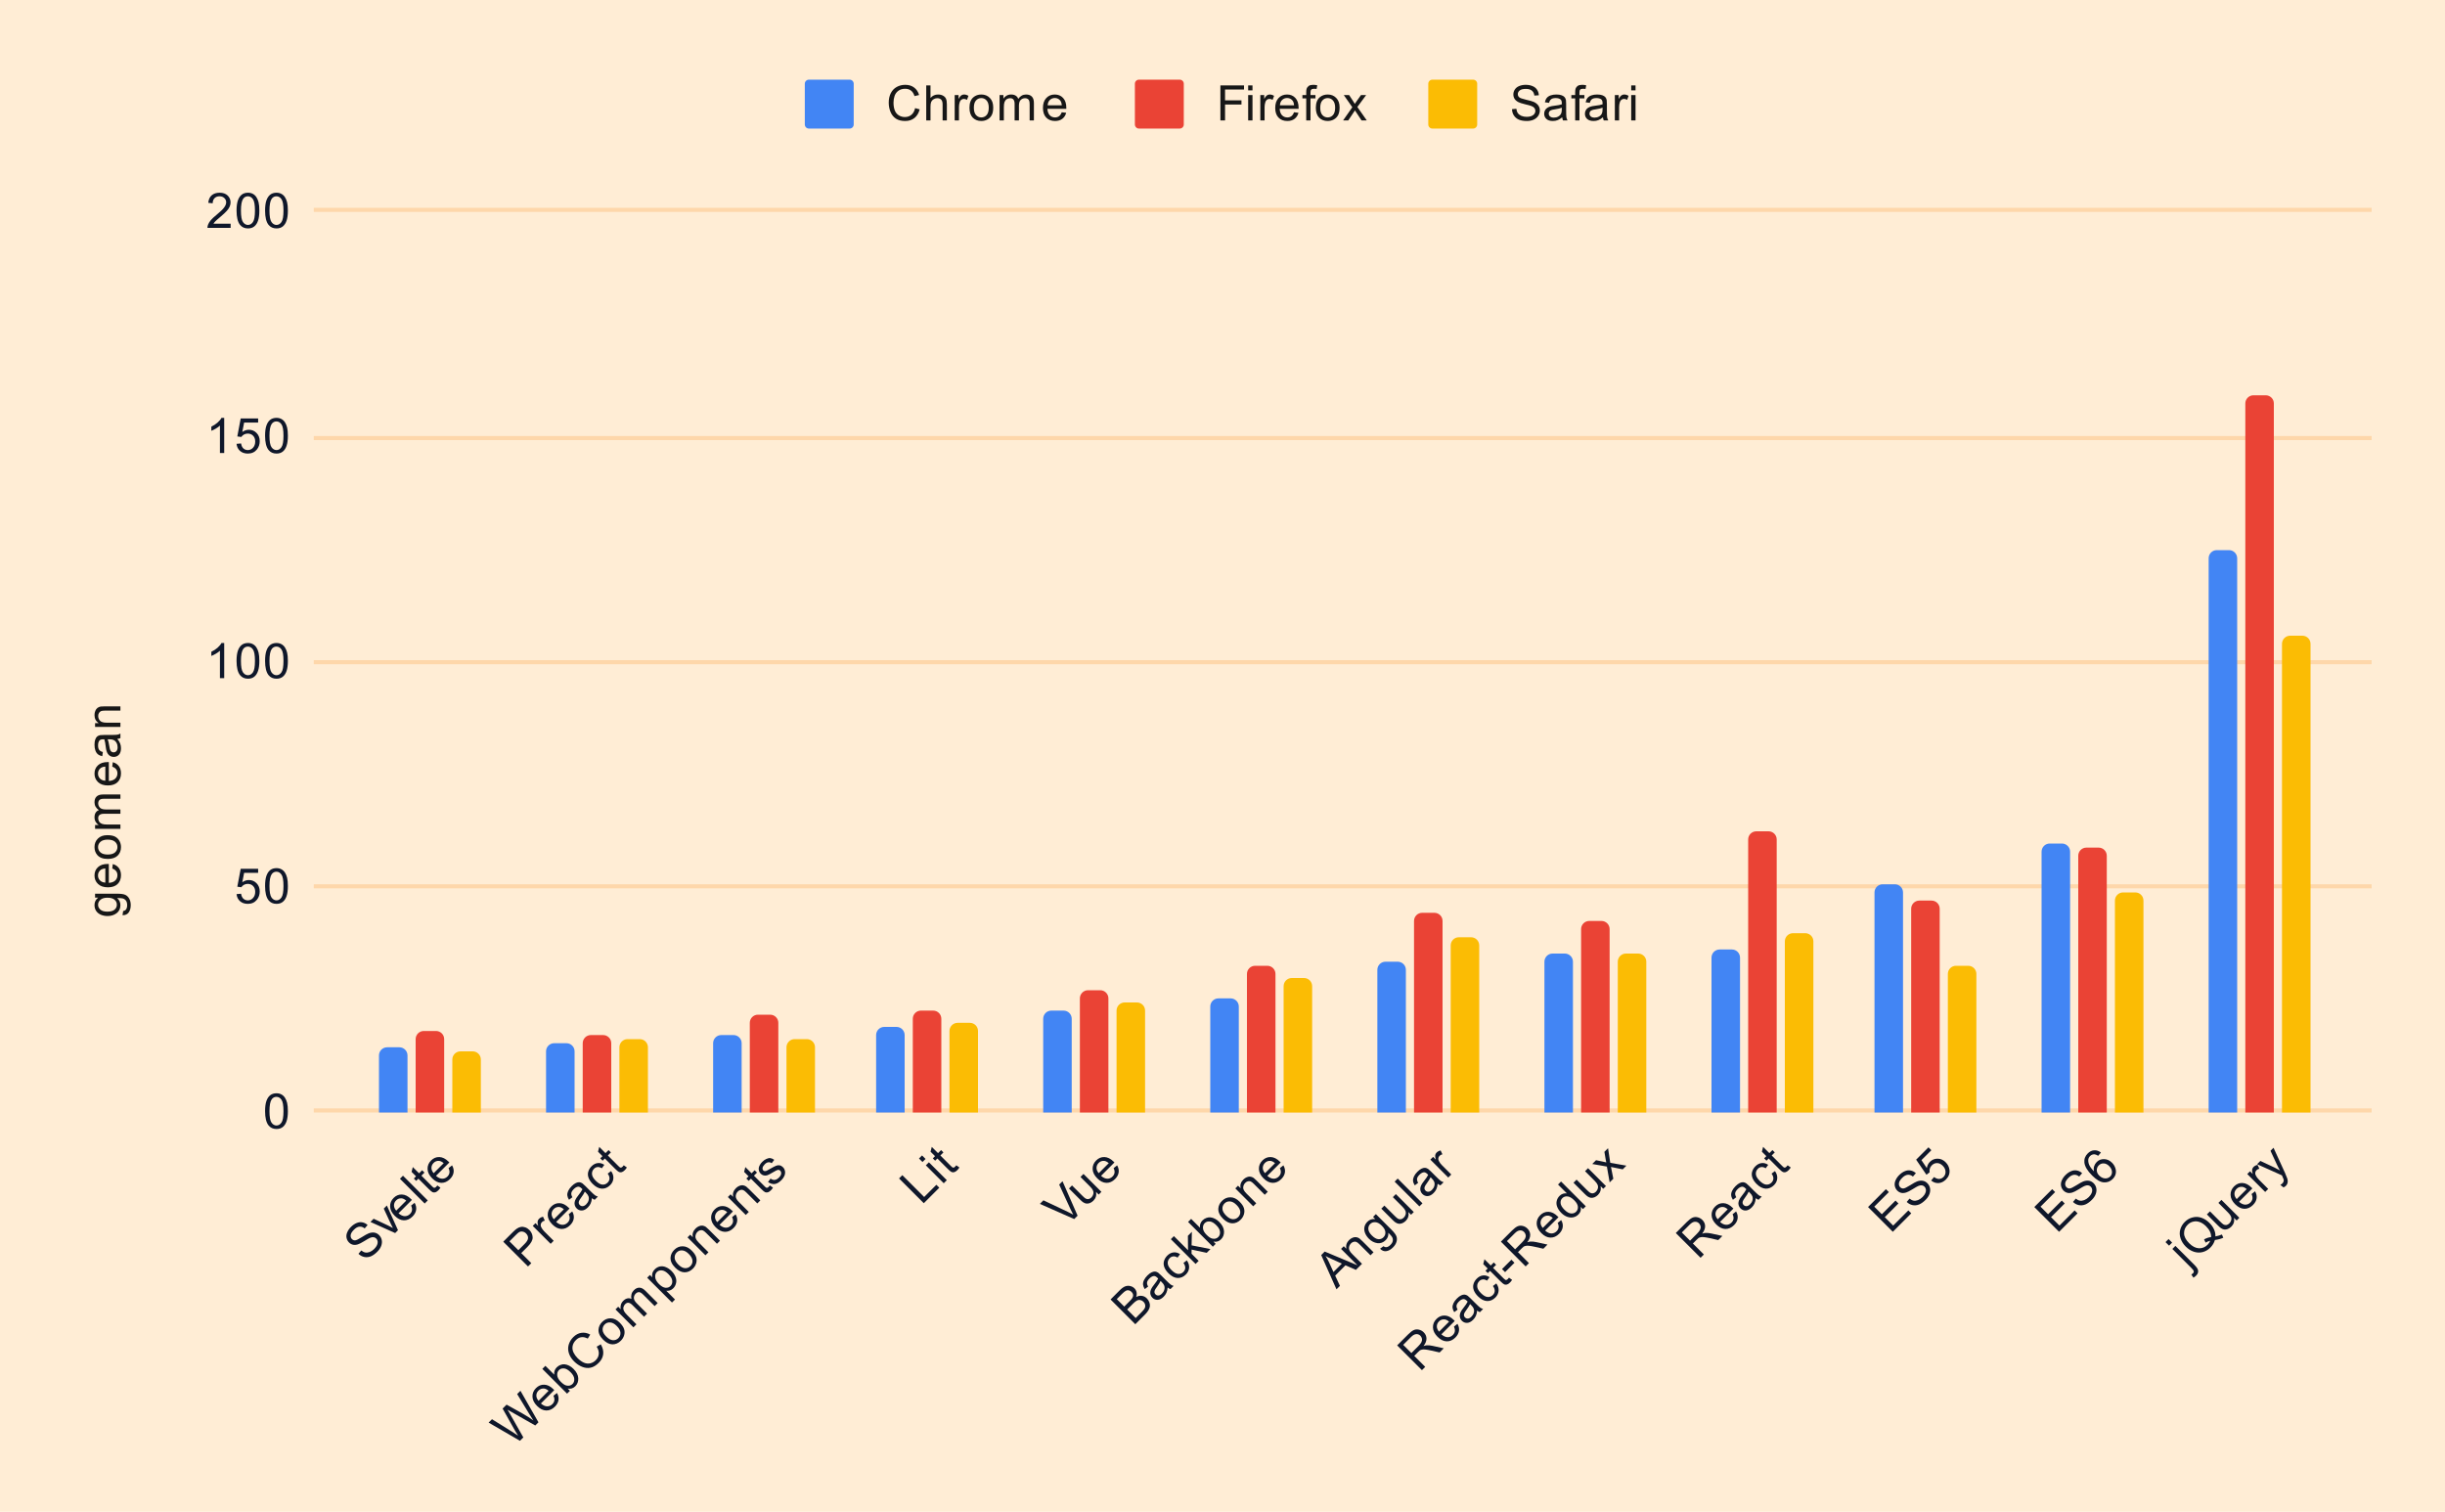 <svg version="1.1" viewBox="0.0 0.0 600.0 371.0" fill="none" stroke="none" stroke-linecap="square" stroke-miterlimit="10" xmlns:xlink="http://www.w3.org/1999/xlink" xmlns="http://www.w3.org/2000/svg">
	<path id="bkg" fill="#ffedd5" d="M0 0L600.0 0L600.0 371.0L0 371.0L0 0Z" />
	<path class="divide" stroke="#333333" stroke-width="1.0" d="M77.5 272.5L581.5 272.5" />
	<path class="divide" stroke="#cccccc" stroke-width="1.0" d="M77.5 217.5L581.5 217.5" />
	<path class="divide" stroke="#cccccc" stroke-width="1.0" d="M77.5 162.5L581.5 162.5" />
	<path class="divide" stroke="#cccccc" stroke-width="1.0" d="M77.5 107.5L581.5 107.5" />
	<path class="divide" stroke="#cccccc" stroke-width="1.0" d="M77.5 51.5L581.5 51.5" />
	<clipPath id="id_0">
		<path d="M77.55 51.917L581.45 51.917L581.45 272.911L77.55 272.911L77.55 51.917Z" clip-rule="nonzero" />
	</clipPath>
	<path fill="#4285f4" clip-path="url(#id_0)" d="M100.0 273.0L93.0 273.0L93.0 259.0C93.0 257.895 93.895 257.0 95.0 257.0L98.0 257.0C99.105 257.0 100.0 257.895 100.0 259.0Z" />
	<path fill="#4285f4" clip-path="url(#id_0)" d="M141.0 273.0L134.0 273.0L134.0 258.0C134.0 256.895 134.895 256.0 136.0 256.0L139.0 256.0C140.105 256.0 141.0 256.895 141.0 258.0Z" />
	<path fill="#4285f4" clip-path="url(#id_0)" d="M182.0 273.0L175.0 273.0L175.0 256.0C175.0 254.895 175.895 254.0 177.0 254.0L180.0 254.0C181.105 254.0 182.0 254.895 182.0 256.0Z" />
	<path fill="#4285f4" clip-path="url(#id_0)" d="M222.0 273.0L215.0 273.0L215.0 254.0C215.0 252.895 215.895 252.0 217.0 252.0L220.0 252.0C221.105 252.0 222.0 252.895 222.0 254.0Z" />
	<path fill="#4285f4" clip-path="url(#id_0)" d="M263.0 273.0L256.0 273.0L256.0 250.0C256.0 248.895 256.895 248.0 258.0 248.0L261.0 248.0C262.105 248.0 263.0 248.895 263.0 250.0Z" />
	<path fill="#4285f4" clip-path="url(#id_0)" d="M304.0 273.0L297.0 273.0L297.0 247.0C297.0 245.895 297.895 245.0 299.0 245.0L302.0 245.0C303.105 245.0 304.0 245.895 304.0 247.0Z" />
	<path fill="#4285f4" clip-path="url(#id_0)" d="M345.0 273.0L338.0 273.0L338.0 238.0C338.0 236.895 338.895 236.0 340.0 236.0L343.0 236.0C344.105 236.0 345.0 236.895 345.0 238.0Z" />
	<path fill="#4285f4" clip-path="url(#id_0)" d="M386.0 273.0L379.0 273.0L379.0 236.0C379.0 234.895 379.895 234.0 381.0 234.0L384.0 234.0C385.105 234.0 386.0 234.895 386.0 236.0Z" />
	<path fill="#4285f4" clip-path="url(#id_0)" d="M427.0 273.0L420.0 273.0L420.0 235.0C420.0 233.895 420.895 233.0 422.0 233.0L425.0 233.0C426.105 233.0 427.0 233.895 427.0 235.0Z" />
	<path fill="#4285f4" clip-path="url(#id_0)" d="M467.0 273.0L460.0 273.0L460.0 219.0C460.0 217.895 460.895 217.0 462.0 217.0L465.0 217.0C466.105 217.0 467.0 217.895 467.0 219.0Z" />
	<path fill="#4285f4" clip-path="url(#id_0)" d="M508.0 273.0L501.0 273.0L501.0 209.0C501.0 207.895 501.895 207.0 503.0 207.0L506.0 207.0C507.105 207.0 508.0 207.895 508.0 209.0Z" />
	<path fill="#4285f4" clip-path="url(#id_0)" d="M549.0 273.0L542.0 273.0L542.0 137.0C542.0 135.895 542.895 135.0 544.0 135.0L547.0 135.0C548.105 135.0 549.0 135.895 549.0 137.0Z" />
	<path fill="#ea4335" clip-path="url(#id_0)" d="M109.0 273.0L102.0 273.0L102.0 255.0C102.0 253.895 102.895 253.0 104.0 253.0L107.0 253.0C108.105 253.0 109.0 253.895 109.0 255.0Z" />
	<path fill="#ea4335" clip-path="url(#id_0)" d="M150.0 273.0L143.0 273.0L143.0 256.0C143.0 254.895 143.895 254.0 145.0 254.0L148.0 254.0C149.105 254.0 150.0 254.895 150.0 256.0Z" />
	<path fill="#ea4335" clip-path="url(#id_0)" d="M191.0 273.0L184.0 273.0L184.0 251.0C184.0 249.895 184.895 249.0 186.0 249.0L189.0 249.0C190.105 249.0 191.0 249.895 191.0 251.0Z" />
	<path fill="#ea4335" clip-path="url(#id_0)" d="M231.0 273.0L224.0 273.0L224.0 250.0C224.0 248.895 224.895 248.0 226.0 248.0L229.0 248.0C230.105 248.0 231.0 248.895 231.0 250.0Z" />
	<path fill="#ea4335" clip-path="url(#id_0)" d="M272.0 273.0L265.0 273.0L265.0 245.0C265.0 243.895 265.895 243.0 267.0 243.0L270.0 243.0C271.105 243.0 272.0 243.895 272.0 245.0Z" />
	<path fill="#ea4335" clip-path="url(#id_0)" d="M313.0 273.0L306.0 273.0L306.0 239.0C306.0 237.895 306.895 237.0 308.0 237.0L311.0 237.0C312.105 237.0 313.0 237.895 313.0 239.0Z" />
	<path fill="#ea4335" clip-path="url(#id_0)" d="M354.0 273.0L347.0 273.0L347.0 226.0C347.0 224.895 347.895 224.0 349.0 224.0L352.0 224.0C353.105 224.0 354.0 224.895 354.0 226.0Z" />
	<path fill="#ea4335" clip-path="url(#id_0)" d="M395.0 273.0L388.0 273.0L388.0 228.0C388.0 226.895 388.895 226.0 390.0 226.0L393.0 226.0C394.105 226.0 395.0 226.895 395.0 228.0Z" />
	<path fill="#ea4335" clip-path="url(#id_0)" d="M436.0 273.0L429.0 273.0L429.0 206.0C429.0 204.895 429.895 204.0 431.0 204.0L434.0 204.0C435.105 204.0 436.0 204.895 436.0 206.0Z" />
	<path fill="#ea4335" clip-path="url(#id_0)" d="M476.0 273.0L469.0 273.0L469.0 223.0C469.0 221.895 469.895 221.0 471.0 221.0L474.0 221.0C475.105 221.0 476.0 221.895 476.0 223.0Z" />
	<path fill="#ea4335" clip-path="url(#id_0)" d="M517.0 273.0L510.0 273.0L510.0 210.0C510.0 208.895 510.895 208.0 512.0 208.0L515.0 208.0C516.105 208.0 517.0 208.895 517.0 210.0Z" />
	<path fill="#ea4335" clip-path="url(#id_0)" d="M558.0 273.0L551.0 273.0L551.0 99.0C551.0 97.895 551.895 97.0 553.0 97.0L556.0 97.0C557.105 97.0 558.0 97.895 558.0 99.0Z" />
	<path fill="#fbbc04" clip-path="url(#id_0)" d="M118.0 273.0L111.0 273.0L111.0 260.0C111.0 258.895 111.895 258.0 113.0 258.0L116.0 258.0C117.105 258.0 118.0 258.895 118.0 260.0Z" />
	<path fill="#fbbc04" clip-path="url(#id_0)" d="M159.0 273.0L152.0 273.0L152.0 257.0C152.0 255.895 152.895 255.0 154.0 255.0L157.0 255.0C158.105 255.0 159.0 255.895 159.0 257.0Z" />
	<path fill="#fbbc04" clip-path="url(#id_0)" d="M200.0 273.0L193.0 273.0L193.0 257.0C193.0 255.895 193.895 255.0 195.0 255.0L198.0 255.0C199.105 255.0 200.0 255.895 200.0 257.0Z" />
	<path fill="#fbbc04" clip-path="url(#id_0)" d="M240.0 273.0L233.0 273.0L233.0 253.0C233.0 251.895 233.895 251.0 235.0 251.0L238.0 251.0C239.105 251.0 240.0 251.895 240.0 253.0Z" />
	<path fill="#fbbc04" clip-path="url(#id_0)" d="M281.0 273.0L274.0 273.0L274.0 248.0C274.0 246.895 274.895 246.0 276.0 246.0L279.0 246.0C280.105 246.0 281.0 246.895 281.0 248.0Z" />
	<path fill="#fbbc04" clip-path="url(#id_0)" d="M322.0 273.0L315.0 273.0L315.0 242.0C315.0 240.895 315.895 240.0 317.0 240.0L320.0 240.0C321.105 240.0 322.0 240.895 322.0 242.0Z" />
	<path fill="#fbbc04" clip-path="url(#id_0)" d="M363.0 273.0L356.0 273.0L356.0 232.0C356.0 230.895 356.895 230.0 358.0 230.0L361.0 230.0C362.105 230.0 363.0 230.895 363.0 232.0Z" />
	<path fill="#fbbc04" clip-path="url(#id_0)" d="M404.0 273.0L397.0 273.0L397.0 236.0C397.0 234.895 397.895 234.0 399.0 234.0L402.0 234.0C403.105 234.0 404.0 234.895 404.0 236.0Z" />
	<path fill="#fbbc04" clip-path="url(#id_0)" d="M445.0 273.0L438.0 273.0L438.0 231.0C438.0 229.895 438.895 229.0 440.0 229.0L443.0 229.0C444.105 229.0 445.0 229.895 445.0 231.0Z" />
	<path fill="#fbbc04" clip-path="url(#id_0)" d="M485.0 273.0L478.0 273.0L478.0 239.0C478.0 237.895 478.895 237.0 480.0 237.0L483.0 237.0C484.105 237.0 485.0 237.895 485.0 239.0Z" />
	<path fill="#fbbc04" clip-path="url(#id_0)" d="M526.0 273.0L519.0 273.0L519.0 221.0C519.0 219.895 519.895 219.0 521.0 219.0L524.0 219.0C525.105 219.0 526.0 219.895 526.0 221.0Z" />
	<path fill="#fbbc04" clip-path="url(#id_0)" d="M567.0 273.0L560.0 273.0L560.0 158.0C560.0 156.895 560.895 156.0 562.0 156.0L565.0 156.0C566.105 156.0 567.0 156.895 567.0 158.0Z" />
	<path class="title" fill="#000000" d="M30.066 224.59L30.222 223.558Q30.691 223.496 30.909 223.199Q31.206 222.808 31.206 222.136Q31.206 221.402 30.909 221.011Q30.613 220.605 30.097 220.465Q29.769 220.371 28.738 220.386Q29.55 221.074 29.55 222.105Q29.55 223.386 28.628 224.09Q27.691 224.793 26.409 224.793Q25.519 224.793 24.769 224.48Q24.003 224.152 23.597 223.543Q23.191 222.933 23.191 222.105Q23.191 220.996 24.081 220.277L23.331 220.277L23.331 219.308L28.706 219.308Q30.159 219.308 30.769 219.605Q31.378 219.902 31.722 220.543Q32.081 221.183 32.081 222.121Q32.081 223.23 31.581 223.918Q31.081 224.605 30.066 224.59ZM26.331 223.715Q27.55 223.715 28.113 223.23Q28.675 222.746 28.675 222.011Q28.675 221.277 28.113 220.793Q27.55 220.293 26.363 220.293Q25.222 220.293 24.644 220.808Q24.066 221.308 24.066 222.027Q24.066 222.73 24.644 223.23Q25.206 223.715 26.331 223.715ZM27.55 213.136L27.675 212.043Q28.628 212.293 29.159 212.996Q29.691 213.699 29.691 214.777Q29.691 216.136 28.847 216.949Q28.003 217.746 26.488 217.746Q24.925 217.746 24.066 216.933Q23.191 216.121 23.191 214.84Q23.191 213.59 24.034 212.808Q24.878 212.011 26.425 212.011Q26.519 212.011 26.706 212.011L26.706 216.652Q27.738 216.59 28.284 216.074Q28.816 215.558 28.816 214.777Q28.816 214.199 28.519 213.793Q28.206 213.371 27.55 213.136ZM25.847 216.59L25.847 213.121Q25.05 213.183 24.659 213.511Q24.05 214.027 24.05 214.824Q24.05 215.558 24.534 216.058Q25.019 216.543 25.847 216.59ZM26.441 210.777Q24.706 210.777 23.878 209.824Q23.191 209.027 23.191 207.871Q23.191 206.59 24.034 205.777Q24.863 204.949 26.347 204.949Q27.55 204.949 28.238 205.308Q28.925 205.668 29.316 206.371Q29.691 207.058 29.691 207.871Q29.691 209.168 28.863 209.98Q28.019 210.777 26.441 210.777ZM26.441 209.699Q27.628 209.699 28.222 209.183Q28.816 208.652 28.816 207.871Q28.816 207.074 28.222 206.558Q27.628 206.043 26.409 206.043Q25.253 206.043 24.659 206.574Q24.066 207.09 24.066 207.871Q24.066 208.652 24.659 209.183Q25.238 209.699 26.441 209.699ZM29.55 203.386L23.331 203.386L23.331 202.449L24.206 202.449Q23.738 202.152 23.472 201.668Q23.191 201.183 23.191 200.558Q23.191 199.871 23.472 199.433Q23.753 198.98 24.269 198.808Q23.191 198.058 23.191 196.886Q23.191 195.949 23.706 195.465Q24.206 194.965 25.284 194.965L29.55 194.965L29.55 196.011L25.628 196.011Q25.003 196.011 24.722 196.121Q24.441 196.215 24.269 196.48Q24.097 196.746 24.097 197.121Q24.097 197.777 24.534 198.215Q24.972 198.636 25.941 198.636L29.55 198.636L29.55 199.699L25.503 199.699Q24.8 199.699 24.456 199.965Q24.097 200.215 24.097 200.793Q24.097 201.246 24.331 201.621Q24.566 201.996 25.019 202.168Q25.472 202.34 26.316 202.34L29.55 202.34L29.55 203.386ZM27.55 188.136L27.675 187.043Q28.628 187.293 29.159 187.996Q29.691 188.699 29.691 189.777Q29.691 191.136 28.847 191.949Q28.003 192.746 26.488 192.746Q24.925 192.746 24.066 191.933Q23.191 191.121 23.191 189.84Q23.191 188.59 24.034 187.808Q24.878 187.011 26.425 187.011Q26.519 187.011 26.706 187.011L26.706 191.652Q27.738 191.59 28.284 191.074Q28.816 190.558 28.816 189.777Q28.816 189.199 28.519 188.793Q28.206 188.371 27.55 188.136ZM25.847 191.59L25.847 188.121Q25.05 188.183 24.659 188.511Q24.05 189.027 24.05 189.824Q24.05 190.558 24.534 191.058Q25.019 191.543 25.847 191.59ZM28.784 181.324Q29.284 181.918 29.488 182.465Q29.691 182.996 29.691 183.621Q29.691 184.652 29.191 185.199Q28.691 185.746 27.909 185.746Q27.456 185.746 27.081 185.543Q26.691 185.34 26.472 184.996Q26.238 184.652 26.128 184.23Q26.034 183.933 25.956 183.293Q25.816 182.027 25.597 181.418Q25.378 181.418 25.331 181.418Q24.675 181.418 24.409 181.715Q24.066 182.121 24.066 182.918Q24.066 183.652 24.331 184.011Q24.581 184.371 25.238 184.543L25.097 185.574Q24.441 185.433 24.034 185.105Q23.628 184.777 23.409 184.168Q23.191 183.558 23.191 182.761Q23.191 181.965 23.378 181.465Q23.566 180.965 23.847 180.73Q24.128 180.496 24.566 180.402Q24.831 180.355 25.534 180.355L26.941 180.355Q28.409 180.355 28.8 180.293Q29.191 180.215 29.55 180.011L29.55 181.121Q29.222 181.277 28.784 181.324ZM26.425 181.418Q26.659 181.996 26.831 183.136Q26.925 183.793 27.05 184.058Q27.159 184.324 27.378 184.48Q27.597 184.621 27.878 184.621Q28.3 184.621 28.581 184.308Q28.863 183.98 28.863 183.371Q28.863 182.761 28.597 182.293Q28.331 181.808 27.863 181.59Q27.503 181.418 26.816 181.418L26.425 181.418ZM29.55 178.386L23.331 178.386L23.331 177.449L24.206 177.449Q23.191 176.761 23.191 175.465Q23.191 174.902 23.394 174.433Q23.597 173.949 23.925 173.715Q24.253 173.48 24.691 173.386Q24.988 173.34 25.722 173.34L29.55 173.34L29.55 174.386L25.769 174.386Q25.113 174.386 24.8 174.511Q24.488 174.636 24.3 174.949Q24.097 175.261 24.097 175.683Q24.097 176.355 24.534 176.855Q24.956 177.34 26.144 177.34L29.55 177.34L29.55 178.386Z" />
	<path class="txt" fill="#000000" d="M65.05 272.676Q65.05 271.145 65.362 270.223Q65.675 269.286 66.284 268.786Q66.909 268.286 67.847 268.286Q68.534 268.286 69.05 268.567Q69.581 268.848 69.925 269.38Q70.269 269.895 70.456 270.645Q70.644 271.395 70.644 272.676Q70.644 274.192 70.331 275.114Q70.034 276.036 69.409 276.551Q68.8 277.051 67.847 277.051Q66.612 277.051 65.894 276.161Q65.05 275.098 65.05 272.676ZM66.128 272.676Q66.128 274.786 66.628 275.489Q67.128 276.192 67.847 276.192Q68.581 276.192 69.066 275.489Q69.566 274.786 69.566 272.676Q69.566 270.551 69.066 269.864Q68.581 269.161 67.831 269.161Q67.112 269.161 66.675 269.77Q66.128 270.551 66.128 272.676Z" />
	<path class="txt" fill="#000000" d="M58.05 219.412L59.159 219.319Q59.284 220.131 59.722 220.537Q60.175 220.944 60.816 220.944Q61.566 220.944 62.097 220.365Q62.628 219.787 62.628 218.85Q62.628 217.944 62.112 217.428Q61.612 216.897 60.784 216.897Q60.284 216.897 59.862 217.131Q59.456 217.365 59.222 217.725L58.237 217.6L59.066 213.194L63.347 213.194L63.347 214.194L59.909 214.194L59.456 216.506Q60.222 215.959 61.066 215.959Q62.191 215.959 62.956 216.74Q63.737 217.522 63.737 218.756Q63.737 219.912 63.066 220.772Q62.237 221.803 60.816 221.803Q59.644 221.803 58.894 221.147Q58.159 220.49 58.05 219.412ZM65.05 217.428Q65.05 215.897 65.362 214.975Q65.675 214.037 66.284 213.537Q66.909 213.037 67.847 213.037Q68.534 213.037 69.05 213.319Q69.581 213.6 69.925 214.131Q70.269 214.647 70.456 215.397Q70.644 216.147 70.644 217.428Q70.644 218.944 70.331 219.865Q70.034 220.787 69.409 221.303Q68.8 221.803 67.847 221.803Q66.612 221.803 65.894 220.912Q65.05 219.85 65.05 217.428ZM66.128 217.428Q66.128 219.537 66.628 220.24Q67.128 220.944 67.847 220.944Q68.581 220.944 69.066 220.24Q69.566 219.537 69.566 217.428Q69.566 215.303 69.066 214.615Q68.581 213.912 67.831 213.912Q67.112 213.912 66.675 214.522Q66.128 215.303 66.128 217.428Z" />
	<path class="txt" fill="#000000" d="M55.019 166.414L53.972 166.414L53.972 159.695Q53.581 160.054 52.956 160.429Q52.347 160.789 51.862 160.961L51.862 159.945Q52.737 159.523 53.394 158.945Q54.066 158.351 54.347 157.789L55.019 157.789L55.019 166.414ZM58.05 162.179Q58.05 160.648 58.362 159.726Q58.675 158.789 59.284 158.289Q59.909 157.789 60.847 157.789Q61.534 157.789 62.05 158.07Q62.581 158.351 62.925 158.883Q63.269 159.398 63.456 160.148Q63.644 160.898 63.644 162.179Q63.644 163.695 63.331 164.617Q63.034 165.539 62.409 166.054Q61.8 166.554 60.847 166.554Q59.612 166.554 58.894 165.664Q58.05 164.601 58.05 162.179ZM59.128 162.179Q59.128 164.289 59.628 164.992Q60.128 165.695 60.847 165.695Q61.581 165.695 62.066 164.992Q62.566 164.289 62.566 162.179Q62.566 160.054 62.066 159.367Q61.581 158.664 60.831 158.664Q60.112 158.664 59.675 159.273Q59.128 160.054 59.128 162.179ZM65.05 162.179Q65.05 160.648 65.362 159.726Q65.675 158.789 66.284 158.289Q66.909 157.789 67.847 157.789Q68.534 157.789 69.05 158.07Q69.581 158.351 69.925 158.883Q70.269 159.398 70.456 160.148Q70.644 160.898 70.644 162.179Q70.644 163.695 70.331 164.617Q70.034 165.539 69.409 166.054Q68.8 166.554 67.847 166.554Q66.612 166.554 65.894 165.664Q65.05 164.601 65.05 162.179ZM66.128 162.179Q66.128 164.289 66.628 164.992Q67.128 165.695 67.847 165.695Q68.581 165.695 69.066 164.992Q69.566 164.289 69.566 162.179Q69.566 160.054 69.066 159.367Q68.581 158.664 67.831 158.664Q67.112 158.664 66.675 159.273Q66.128 160.054 66.128 162.179Z" />
	<path class="txt" fill="#000000" d="M55.019 111.165L53.972 111.165L53.972 104.446Q53.581 104.806 52.956 105.181Q52.347 105.54 51.862 105.712L51.862 104.696Q52.737 104.275 53.394 103.696Q54.066 103.103 54.347 102.54L55.019 102.54L55.019 111.165ZM58.05 108.915L59.159 108.821Q59.284 109.634 59.722 110.04Q60.175 110.446 60.816 110.446Q61.566 110.446 62.097 109.868Q62.628 109.29 62.628 108.353Q62.628 107.446 62.112 106.931Q61.612 106.4 60.784 106.4Q60.284 106.4 59.862 106.634Q59.456 106.868 59.222 107.228L58.237 107.103L59.066 102.696L63.347 102.696L63.347 103.696L59.909 103.696L59.456 106.009Q60.222 105.462 61.066 105.462Q62.191 105.462 62.956 106.243Q63.737 107.025 63.737 108.259Q63.737 109.415 63.066 110.275Q62.237 111.306 60.816 111.306Q59.644 111.306 58.894 110.65Q58.159 109.993 58.05 108.915ZM65.05 106.931Q65.05 105.4 65.362 104.478Q65.675 103.54 66.284 103.04Q66.909 102.54 67.847 102.54Q68.534 102.54 69.05 102.821Q69.581 103.103 69.925 103.634Q70.269 104.15 70.456 104.9Q70.644 105.65 70.644 106.931Q70.644 108.446 70.331 109.368Q70.034 110.29 69.409 110.806Q68.8 111.306 67.847 111.306Q66.612 111.306 65.894 110.415Q65.05 109.353 65.05 106.931ZM66.128 106.931Q66.128 109.04 66.628 109.743Q67.128 110.446 67.847 110.446Q68.581 110.446 69.066 109.743Q69.566 109.04 69.566 106.931Q69.566 104.806 69.066 104.118Q68.581 103.415 67.831 103.415Q67.112 103.415 66.675 104.025Q66.128 104.806 66.128 106.931Z" />
	<path class="txt" fill="#000000" d="M56.597 54.901L56.597 55.917L50.909 55.917Q50.909 55.542 51.034 55.182Q51.253 54.604 51.722 54.042Q52.206 53.479 53.112 52.745Q54.519 51.589 55.003 50.917Q55.503 50.245 55.503 49.651Q55.503 49.026 55.05 48.604Q54.597 48.167 53.878 48.167Q53.112 48.167 52.659 48.62Q52.206 49.073 52.191 49.885L51.112 49.776Q51.222 48.557 51.941 47.932Q52.675 47.292 53.909 47.292Q55.144 47.292 55.862 47.979Q56.581 48.667 56.581 49.682Q56.581 50.198 56.362 50.698Q56.159 51.182 55.659 51.745Q55.175 52.292 54.05 53.245Q53.097 54.042 52.816 54.339Q52.55 54.62 52.378 54.901L56.597 54.901ZM58.05 51.682Q58.05 50.151 58.362 49.229Q58.675 48.292 59.284 47.792Q59.909 47.292 60.847 47.292Q61.534 47.292 62.05 47.573Q62.581 47.854 62.925 48.385Q63.269 48.901 63.456 49.651Q63.644 50.401 63.644 51.682Q63.644 53.198 63.331 54.12Q63.034 55.042 62.409 55.557Q61.8 56.057 60.847 56.057Q59.612 56.057 58.894 55.167Q58.05 54.104 58.05 51.682ZM59.128 51.682Q59.128 53.792 59.628 54.495Q60.128 55.198 60.847 55.198Q61.581 55.198 62.066 54.495Q62.566 53.792 62.566 51.682Q62.566 49.557 62.066 48.87Q61.581 48.167 60.831 48.167Q60.112 48.167 59.675 48.776Q59.128 49.557 59.128 51.682ZM65.05 51.682Q65.05 50.151 65.362 49.229Q65.675 48.292 66.284 47.792Q66.909 47.292 67.847 47.292Q68.534 47.292 69.05 47.573Q69.581 47.854 69.925 48.385Q70.269 48.901 70.456 49.651Q70.644 50.401 70.644 51.682Q70.644 53.198 70.331 54.12Q70.034 55.042 69.409 55.557Q68.8 56.057 67.847 56.057Q66.612 56.057 65.894 55.167Q65.05 54.104 65.05 51.682ZM66.128 51.682Q66.128 53.792 66.628 54.495Q67.128 55.198 67.847 55.198Q68.581 55.198 69.066 54.495Q69.566 53.792 69.566 51.682Q69.566 49.557 69.066 48.87Q68.581 48.167 67.831 48.167Q67.112 48.167 66.675 48.776Q66.128 49.557 66.128 51.682Z" />
	<path class="txt" fill="#000000" d="M87.966 307.681L88.651 306.864Q89.17 307.272 89.656 307.361Q90.142 307.449 90.739 307.228Q91.336 306.985 91.855 306.466Q92.308 306.013 92.529 305.527Q92.739 305.03 92.673 304.632Q92.606 304.212 92.33 303.936Q92.043 303.649 91.667 303.604Q91.28 303.549 90.761 303.781Q90.408 303.936 89.369 304.577Q88.342 305.206 87.833 305.361Q87.159 305.571 86.618 305.45Q86.066 305.317 85.646 304.897Q85.193 304.444 85.049 303.792Q84.905 303.118 85.204 302.422Q85.502 301.704 86.11 301.096Q86.784 300.422 87.524 300.124Q88.253 299.815 88.96 299.969Q89.656 300.113 90.209 300.621L89.491 301.45Q88.85 300.942 88.198 301.019Q87.546 301.074 86.85 301.77Q86.121 302.5 86.054 303.096Q85.988 303.693 86.364 304.068Q86.695 304.4 87.137 304.378Q87.579 304.356 88.772 303.604Q89.977 302.842 90.507 302.643Q91.291 302.367 91.921 302.488Q92.54 302.599 93.037 303.096Q93.523 303.582 93.678 304.289Q93.822 304.985 93.545 305.748Q93.258 306.499 92.606 307.151Q91.778 307.98 90.982 308.311Q90.187 308.62 89.38 308.455Q88.585 308.278 87.966 307.681ZM96.97 302.588L90.905 299.859L91.689 299.075L95.269 300.754Q95.843 301.041 96.429 301.362Q96.186 300.92 95.877 300.257L94.175 296.589L94.937 295.826L97.666 301.892L96.97 302.588ZM100.882 295.848L101.743 295.163Q102.241 296.014 102.119 296.887Q101.998 297.76 101.235 298.522Q100.274 299.483 99.103 299.461Q97.943 299.428 96.871 298.356Q95.766 297.251 95.733 296.069Q95.689 294.876 96.595 293.97Q97.479 293.086 98.628 293.13Q99.788 293.163 100.882 294.257Q100.948 294.324 101.08 294.456L97.799 297.738Q98.572 298.423 99.324 298.445Q100.064 298.456 100.616 297.903Q101.025 297.495 101.103 296.997Q101.18 296.478 100.882 295.848ZM97.236 297.086L99.688 294.633Q99.081 294.114 98.572 294.07Q97.777 294.003 97.213 294.567Q96.694 295.086 96.683 295.782Q96.683 296.467 97.236 297.086ZM104.218 295.34L98.142 289.263L98.893 288.512L104.97 294.589L104.218 295.34ZM107.323 290.91L108.085 291.451Q107.831 291.838 107.588 292.081Q107.179 292.49 106.837 292.589Q106.483 292.677 106.174 292.567Q105.876 292.445 105.202 291.771L102.671 289.241L102.13 289.783L101.556 289.208L102.097 288.667L101.003 287.573L101.301 286.391L102.837 287.926L103.588 287.175L104.163 287.75L103.412 288.501L105.986 291.075Q106.306 291.396 106.428 291.451Q106.561 291.495 106.704 291.462Q106.848 291.429 107.014 291.263Q107.146 291.131 107.323 290.91ZM110.074 286.656L110.936 285.971Q111.433 286.822 111.311 287.695Q111.19 288.567 110.428 289.33Q109.466 290.291 108.295 290.269Q107.135 290.236 106.063 289.164Q104.959 288.059 104.925 286.877Q104.881 285.684 105.787 284.778Q106.671 283.894 107.82 283.938Q108.98 283.971 110.074 285.065Q110.14 285.131 110.273 285.264L106.991 288.545Q107.765 289.23 108.516 289.252Q109.256 289.263 109.809 288.711Q110.218 288.302 110.295 287.805Q110.372 287.286 110.074 286.656ZM106.428 287.893L108.881 285.441Q108.273 284.921 107.765 284.877Q106.969 284.811 106.406 285.374Q105.887 285.894 105.876 286.59Q105.876 287.275 106.428 287.893Z" />
	<path class="txt" fill="#000000" d="M129.574 310.786L123.497 304.709L125.795 302.411Q126.392 301.815 126.768 301.549Q127.298 301.174 127.806 301.085Q128.326 300.986 128.878 301.185Q129.441 301.373 129.894 301.826Q130.668 302.599 130.712 303.638Q130.756 304.654 129.464 305.947L127.906 307.505L130.381 309.979L129.574 310.786ZM127.199 306.797L128.767 305.229Q129.552 304.444 129.585 303.836Q129.618 303.207 129.088 302.676Q128.712 302.301 128.248 302.234Q127.784 302.146 127.386 302.367Q127.121 302.522 126.58 303.063L125.022 304.621L127.199 306.797ZM135.131 305.229L130.734 300.831L131.408 300.157L132.071 300.82Q131.861 300.102 131.927 299.748Q131.994 299.373 132.259 299.108Q132.634 298.732 133.253 298.577L133.695 299.527Q133.253 299.638 132.988 299.903Q132.734 300.157 132.69 300.511Q132.646 300.842 132.833 301.185Q133.099 301.715 133.563 302.179L135.872 304.488L135.131 305.229ZM139.562 297.97L140.424 297.285Q140.921 298.135 140.799 299.008Q140.678 299.881 139.915 300.643Q138.954 301.605 137.783 301.583Q136.623 301.549 135.551 300.478Q134.446 299.373 134.413 298.191Q134.369 296.997 135.275 296.091Q136.159 295.207 137.308 295.252Q138.468 295.285 139.562 296.379Q139.628 296.445 139.761 296.577L136.479 299.859Q137.253 300.544 138.004 300.566Q138.744 300.577 139.297 300.025Q139.706 299.616 139.783 299.119Q139.86 298.599 139.562 297.97ZM135.916 299.207L138.369 296.754Q137.761 296.235 137.253 296.191Q136.457 296.125 135.894 296.688Q135.375 297.207 135.363 297.903Q135.363 298.588 135.916 299.207ZM145.252 294.025Q145.186 294.799 144.943 295.329Q144.711 295.848 144.269 296.29Q143.539 297.019 142.799 297.053Q142.059 297.086 141.506 296.533Q141.186 296.213 141.065 295.804Q140.932 295.384 141.02 294.986Q141.098 294.578 141.319 294.202Q141.462 293.926 141.86 293.418Q142.655 292.423 142.932 291.838Q142.777 291.683 142.744 291.65Q142.28 291.186 141.882 291.208Q141.352 291.252 140.788 291.816Q140.269 292.335 140.203 292.777Q140.125 293.208 140.468 293.793L139.639 294.423Q139.275 293.86 139.219 293.34Q139.164 292.821 139.44 292.235Q139.717 291.65 140.28 291.086Q140.844 290.523 141.33 290.302Q141.816 290.081 142.18 290.114Q142.545 290.147 142.921 290.39Q143.142 290.545 143.639 291.042L144.633 292.037Q145.672 293.075 145.992 293.307Q146.324 293.528 146.721 293.639L145.937 294.423Q145.594 294.301 145.252 294.025ZM143.517 292.423Q143.274 292.998 142.589 293.926Q142.191 294.456 142.092 294.732Q141.982 294.998 142.026 295.263Q142.081 295.517 142.28 295.716Q142.578 296.014 142.998 295.992Q143.429 295.959 143.86 295.528Q144.291 295.097 144.434 294.578Q144.589 294.047 144.412 293.561Q144.28 293.186 143.793 292.699L143.517 292.423ZM149.13 288.004L149.959 287.374Q150.588 288.247 150.522 289.175Q150.456 290.103 149.738 290.821Q148.832 291.727 147.694 291.694Q146.556 291.639 145.451 290.534Q144.744 289.827 144.445 289.065Q144.147 288.28 144.357 287.54Q144.578 286.788 145.152 286.214Q145.86 285.507 146.677 285.418Q147.495 285.308 148.301 285.849L147.683 286.689Q147.141 286.347 146.655 286.391Q146.158 286.424 145.782 286.8Q145.219 287.363 145.274 288.125Q145.318 288.877 146.191 289.75Q147.086 290.644 147.826 290.7Q148.566 290.755 149.108 290.214Q149.55 289.772 149.572 289.219Q149.605 288.656 149.13 288.004ZM153.074 285.96L153.837 286.501Q153.583 286.888 153.339 287.131Q152.931 287.54 152.588 287.639Q152.235 287.728 151.925 287.617Q151.627 287.496 150.953 286.822L148.423 284.292L147.881 284.833L147.307 284.258L147.848 283.717L146.755 282.623L147.053 281.441L148.589 282.977L149.34 282.225L149.914 282.8L149.163 283.551L151.737 286.126Q152.058 286.446 152.179 286.501Q152.312 286.545 152.456 286.512Q152.599 286.479 152.765 286.313Q152.897 286.181 153.074 285.96Z" />
	<path class="txt" fill="#000000" d="M127.596 353.566L119.906 349.102L120.735 348.274L125.651 351.334Q126.413 351.809 127.143 352.317Q126.402 351.113 126.292 350.914L123.342 345.666L124.314 344.694L128.259 346.893Q129.728 347.721 130.888 348.572Q130.424 347.887 129.861 346.948L126.911 342.098L127.717 341.291L132.137 349.025L131.352 349.809L125.452 346.451Q124.712 346.042 124.546 345.942Q124.867 346.44 125.077 346.826L128.424 352.737L127.596 353.566ZM135.816 342.517L136.678 341.832Q137.175 342.683 137.053 343.556Q136.932 344.429 136.169 345.191Q135.208 346.152 134.037 346.13Q132.877 346.097 131.805 345.025Q130.7 343.921 130.667 342.738Q130.623 341.545 131.529 340.639Q132.413 339.755 133.562 339.799Q134.722 339.833 135.816 340.926Q135.882 340.993 136.015 341.125L132.733 344.407Q133.507 345.092 134.258 345.114Q134.998 345.125 135.551 344.572Q135.959 344.164 136.037 343.666Q136.114 343.147 135.816 342.517ZM132.17 343.755L134.623 341.302Q134.015 340.783 133.507 340.739Q132.711 340.672 132.148 341.236Q131.628 341.755 131.617 342.451Q131.617 343.136 132.17 343.755ZM139.86 341.302L139.163 341.998L133.087 335.921L133.838 335.17L136.004 337.336Q135.893 336.275 136.622 335.546Q137.031 335.137 137.55 334.949Q138.07 334.739 138.6 334.805Q139.141 334.861 139.694 335.148Q140.246 335.435 140.721 335.91Q141.848 337.037 141.904 338.219Q141.959 339.402 141.185 340.175Q140.401 340.959 139.307 340.75L139.86 341.302ZM137.617 339.081Q138.401 339.866 138.976 339.998Q139.904 340.219 140.5 339.623Q140.987 339.137 140.92 338.363Q140.865 337.579 140.014 336.728Q139.152 335.866 138.401 335.8Q137.65 335.734 137.164 336.22Q136.678 336.706 136.744 337.501Q136.81 338.275 137.617 339.081ZM146.422 330.474L147.428 329.889Q148.157 331.126 148.024 332.297Q147.892 333.469 146.942 334.419Q145.958 335.402 144.942 335.623Q143.925 335.844 142.854 335.413Q141.771 334.971 140.898 334.098Q139.948 333.148 139.605 332.076Q139.263 331.005 139.561 329.977Q139.871 328.939 140.677 328.132Q141.583 327.226 142.666 327.072Q143.76 326.906 144.842 327.502L144.235 328.486Q143.362 328.033 142.655 328.143Q141.948 328.232 141.34 328.839Q140.644 329.535 140.511 330.353Q140.379 331.148 140.743 331.911Q141.119 332.662 141.727 333.27Q142.5 334.043 143.296 334.397Q144.102 334.739 144.865 334.551Q145.627 334.364 146.19 333.8Q146.864 333.126 146.942 332.275Q147.03 331.414 146.422 330.474ZM148.013 328.751Q146.787 327.524 146.875 326.265Q146.953 325.215 147.77 324.398Q148.676 323.492 149.847 323.514Q151.019 323.514 152.068 324.563Q152.919 325.414 153.151 326.154Q153.383 326.895 153.162 327.668Q152.941 328.419 152.367 328.994Q151.449 329.911 150.289 329.9Q149.129 329.867 148.013 328.751ZM148.776 327.989Q149.615 328.828 150.4 328.883Q151.195 328.928 151.748 328.375Q152.311 327.812 152.256 327.027Q152.201 326.243 151.339 325.381Q150.521 324.563 149.726 324.519Q148.941 324.464 148.389 325.016Q147.837 325.569 147.881 326.364Q147.925 327.138 148.776 327.989ZM155.438 325.724L151.041 321.326L151.704 320.663L152.322 321.282Q152.201 320.741 152.355 320.21Q152.499 319.669 152.941 319.227Q153.427 318.741 153.935 318.63Q154.455 318.509 154.941 318.752Q154.709 317.459 155.537 316.631Q156.2 315.968 156.907 315.99Q157.615 315.99 158.377 316.752L161.393 319.768L160.653 320.509L157.88 317.735Q157.438 317.294 157.162 317.172Q156.896 317.039 156.587 317.106Q156.278 317.172 156.013 317.437Q155.548 317.901 155.548 318.52Q155.56 319.128 156.245 319.813L158.797 322.365L158.045 323.116L155.184 320.255Q154.687 319.757 154.256 319.702Q153.825 319.625 153.416 320.034Q153.096 320.354 152.996 320.785Q152.897 321.216 153.096 321.658Q153.295 322.1 153.891 322.696L156.178 324.983L155.438 325.724ZM164.907 319.636L158.819 313.548L159.493 312.874L160.056 313.438Q159.968 312.863 160.101 312.399Q160.244 311.924 160.675 311.493Q161.238 310.93 161.957 310.786Q162.675 310.642 163.415 310.963Q164.166 311.272 164.796 311.902Q165.47 312.576 165.768 313.36Q166.078 314.134 165.901 314.885Q165.724 315.636 165.216 316.144Q164.84 316.52 164.387 316.664Q163.923 316.796 163.503 316.752L165.647 318.896L164.907 319.636ZM161.714 315.095Q162.564 315.946 163.316 316.012Q164.056 316.067 164.542 315.581Q165.039 315.084 164.973 314.31Q164.907 313.537 164.023 312.653Q163.183 311.813 162.432 311.747Q161.669 311.67 161.183 312.156Q160.708 312.631 160.786 313.438Q160.863 314.244 161.714 315.095ZM165.691 311.073Q164.465 309.847 164.553 308.587Q164.63 307.538 165.448 306.72Q166.354 305.814 167.525 305.836Q168.696 305.836 169.746 306.886Q170.597 307.737 170.829 308.477Q171.061 309.217 170.84 309.99Q170.619 310.742 170.044 311.316Q169.127 312.233 167.967 312.222Q166.807 312.189 165.691 311.073ZM166.453 310.311Q167.293 311.151 168.078 311.206Q168.873 311.25 169.425 310.698Q169.989 310.134 169.934 309.35Q169.878 308.565 169.017 307.703Q168.199 306.886 167.404 306.842Q166.619 306.786 166.067 307.339Q165.514 307.891 165.558 308.687Q165.603 309.46 166.453 310.311ZM173.116 308.046L168.718 303.649L169.381 302.986L170 303.604Q169.768 302.4 170.685 301.483Q171.083 301.085 171.558 300.897Q172.044 300.699 172.442 300.765Q172.839 300.831 173.215 301.074Q173.458 301.251 173.977 301.77L176.684 304.477L175.944 305.217L173.27 302.544Q172.806 302.08 172.497 301.947Q172.188 301.815 171.834 301.903Q171.469 301.98 171.171 302.279Q170.696 302.754 170.652 303.417Q170.608 304.057 171.447 304.897L173.856 307.306L173.116 308.046ZM179.656 298.677L180.518 297.992Q181.015 298.842 180.894 299.715Q180.772 300.588 180.01 301.351Q179.049 302.312 177.878 302.29Q176.718 302.256 175.646 301.185Q174.541 300.08 174.508 298.898Q174.464 297.704 175.37 296.798Q176.253 295.915 177.403 295.959Q178.563 295.992 179.656 297.086Q179.723 297.152 179.855 297.285L176.574 300.566Q177.347 301.251 178.099 301.273Q178.839 301.284 179.391 300.732Q179.8 300.323 179.877 299.826Q179.955 299.307 179.656 298.677ZM176.01 299.914L178.463 297.461Q177.856 296.942 177.347 296.898Q176.552 296.832 175.988 297.395Q175.469 297.914 175.458 298.61Q175.458 299.295 176.01 299.914ZM183.015 298.146L178.618 293.749L179.281 293.086L179.899 293.705Q179.667 292.501 180.584 291.584Q180.982 291.186 181.457 290.998Q181.943 290.799 182.341 290.865Q182.739 290.932 183.115 291.175Q183.358 291.352 183.877 291.871L186.584 294.578L185.844 295.318L183.17 292.644Q182.706 292.18 182.396 292.048Q182.087 291.915 181.734 292.003Q181.369 292.081 181.071 292.379Q180.596 292.854 180.551 293.517Q180.507 294.158 181.347 294.998L183.755 297.406L183.015 298.146ZM188.926 290.91L189.688 291.451Q189.434 291.838 189.191 292.081Q188.783 292.49 188.44 292.589Q188.086 292.677 187.777 292.567Q187.479 292.445 186.805 291.771L184.275 289.241L183.733 289.783L183.159 289.208L183.7 288.667L182.606 287.573L182.905 286.391L184.44 287.926L185.192 287.175L185.766 287.75L185.015 288.501L187.589 291.075Q187.91 291.396 188.031 291.451Q188.164 291.495 188.307 291.462Q188.451 291.429 188.617 291.263Q188.749 291.131 188.926 290.91ZM188.473 290.059L189.092 289.219Q189.6 289.595 190.108 289.551Q190.628 289.495 191.147 288.976Q191.655 288.468 191.699 288.026Q191.744 287.562 191.456 287.275Q191.202 287.021 190.838 287.098Q190.583 287.153 189.821 287.606Q188.794 288.214 188.33 288.391Q187.865 288.545 187.435 288.446Q187.004 288.346 186.672 288.015Q186.385 287.728 186.263 287.341Q186.142 286.954 186.208 286.557Q186.263 286.258 186.473 285.871Q186.683 285.485 187.037 285.131Q187.545 284.623 188.086 284.391Q188.628 284.137 189.07 284.203Q189.512 284.269 189.998 284.623L189.368 285.452Q188.992 285.164 188.562 285.22Q188.131 285.253 187.689 285.695Q187.18 286.203 187.136 286.601Q187.081 286.987 187.313 287.219Q187.457 287.363 187.656 287.385Q187.877 287.407 188.142 287.297Q188.296 287.23 188.992 286.822Q190.009 286.247 190.451 286.07Q190.893 285.894 191.324 285.971Q191.755 286.048 192.141 286.435Q192.517 286.811 192.627 287.363Q192.738 287.893 192.517 288.49Q192.285 289.076 191.766 289.595Q190.904 290.457 190.097 290.556Q189.291 290.633 188.473 290.059Z" />
	<path class="txt" fill="#000000" d="M226.7 295.263L220.624 289.186L221.43 288.38L226.789 293.738L229.783 290.744L230.501 291.462L226.7 295.263ZM226.38 285.153L225.518 284.292L226.27 283.54L227.131 284.402L226.38 285.153ZM231.595 290.368L227.198 285.971L227.949 285.22L232.346 289.617L231.595 290.368ZM234.678 285.96L235.44 286.501Q235.186 286.888 234.943 287.131Q234.534 287.54 234.191 287.639Q233.838 287.728 233.528 287.617Q233.23 287.496 232.556 286.822L230.026 284.292L229.485 284.833L228.91 284.258L229.452 283.717L228.358 282.623L228.656 281.441L230.192 282.977L230.943 282.225L231.518 282.8L230.766 283.551L233.341 286.126Q233.661 286.446 233.783 286.501Q233.915 286.545 234.059 286.512Q234.202 286.479 234.368 286.313Q234.501 286.181 234.678 285.96Z" />
	<path class="txt" fill="#000000" d="M263.613 299.152L255.183 295.428L256.056 294.556L262.055 297.395Q262.773 297.738 263.37 298.069Q263.016 297.428 262.707 296.743L259.923 290.689L260.74 289.871L264.442 298.323L263.613 299.152ZM269.623 293.141L268.972 292.49Q269.204 293.76 268.32 294.644Q267.933 295.031 267.447 295.23Q266.961 295.406 266.574 295.351Q266.176 295.285 265.779 295.02Q265.524 294.854 265.038 294.368L262.32 291.65L263.072 290.899L265.513 293.34Q266.088 293.915 266.342 294.081Q266.696 294.301 267.093 294.257Q267.491 294.191 267.834 293.849Q268.165 293.517 268.287 293.064Q268.408 292.589 268.231 292.169Q268.066 291.738 267.502 291.175L265.149 288.821L265.889 288.081L270.286 292.479L269.623 293.141ZM273.28 286.656L274.142 285.971Q274.639 286.822 274.518 287.695Q274.396 288.567 273.634 289.33Q272.673 290.291 271.502 290.269Q270.342 290.236 269.27 289.164Q268.165 288.059 268.132 286.877Q268.088 285.684 268.994 284.778Q269.878 283.894 271.027 283.938Q272.187 283.971 273.28 285.065Q273.347 285.131 273.479 285.264L270.198 288.545Q270.971 289.23 271.723 289.252Q272.463 289.263 273.015 288.711Q273.424 288.302 273.501 287.805Q273.579 287.286 273.28 286.656ZM269.634 287.893L272.087 285.441Q271.48 284.921 270.971 284.877Q270.176 284.811 269.612 285.374Q269.093 285.894 269.082 286.59Q269.082 287.275 269.634 287.893Z" />
	<path class="txt" fill="#000000" d="M278.605 324.961L272.529 318.885L274.816 316.597Q275.512 315.901 276.119 315.669Q276.727 315.437 277.346 315.592Q277.964 315.725 278.384 316.144Q278.771 316.531 278.904 317.084Q279.036 317.636 278.815 318.277Q279.533 317.89 280.218 318.001Q280.903 318.089 281.434 318.619Q281.853 319.039 282.052 319.592Q282.24 320.133 282.174 320.597Q282.108 321.061 281.798 321.569Q281.5 322.067 280.925 322.641L278.605 324.961ZM275.887 320.63L277.202 319.315Q277.732 318.785 277.898 318.487Q278.119 318.089 278.064 317.724Q277.998 317.349 277.677 317.028Q277.379 316.73 277.003 316.642Q276.627 316.553 276.274 316.752Q275.92 316.929 275.269 317.581L274.053 318.796L275.887 320.63ZM278.694 323.437L280.207 321.923Q280.594 321.536 280.715 321.348Q280.959 321.017 281.025 320.73Q281.091 320.42 280.992 320.078Q280.892 319.735 280.605 319.448Q280.262 319.106 279.832 319.028Q279.412 318.94 279.003 319.15Q278.594 319.36 278.009 319.945L276.605 321.348L278.694 323.437ZM286.538 315.946Q286.472 316.719 286.229 317.249Q285.997 317.769 285.555 318.211Q284.826 318.94 284.085 318.973Q283.345 319.006 282.793 318.454Q282.472 318.133 282.351 317.724Q282.218 317.305 282.306 316.907Q282.384 316.498 282.605 316.122Q282.748 315.846 283.146 315.338Q283.942 314.344 284.218 313.758Q284.063 313.603 284.03 313.57Q283.566 313.106 283.168 313.128Q282.638 313.172 282.074 313.736Q281.555 314.255 281.489 314.697Q281.412 315.128 281.754 315.714L280.925 316.343Q280.561 315.78 280.506 315.261Q280.45 314.741 280.727 314.156Q281.003 313.57 281.566 313.007Q282.13 312.443 282.616 312.222Q283.102 312.001 283.467 312.034Q283.831 312.068 284.207 312.311Q284.428 312.465 284.925 312.963L285.919 313.957Q286.958 314.995 287.278 315.227Q287.61 315.448 288.007 315.559L287.223 316.343Q286.881 316.222 286.538 315.946ZM284.803 314.344Q284.56 314.918 283.875 315.846Q283.478 316.377 283.378 316.653Q283.268 316.918 283.312 317.183Q283.367 317.437 283.566 317.636Q283.864 317.934 284.284 317.912Q284.715 317.879 285.146 317.448Q285.577 317.017 285.72 316.498Q285.875 315.968 285.698 315.482Q285.566 315.106 285.08 314.62L284.803 314.344ZM290.416 309.924L291.245 309.294Q291.875 310.167 291.808 311.095Q291.742 312.023 291.024 312.742Q290.118 313.648 288.98 313.614Q287.842 313.559 286.737 312.454Q286.03 311.747 285.731 310.985Q285.433 310.2 285.643 309.46Q285.864 308.709 286.439 308.134Q287.146 307.427 287.963 307.339Q288.781 307.228 289.587 307.77L288.969 308.609Q288.427 308.267 287.941 308.311Q287.444 308.344 287.068 308.72Q286.505 309.283 286.56 310.046Q286.604 310.797 287.477 311.67Q288.372 312.565 289.112 312.62Q289.853 312.675 290.394 312.134Q290.836 311.692 290.858 311.139Q290.891 310.576 290.416 309.924ZM293.399 310.167L287.322 304.091L288.074 303.339L291.543 306.808L291.51 303.262L292.482 302.29L292.416 305.604L297.045 306.521L296.128 307.438L292.416 306.643L292.405 307.67L294.151 309.416L293.399 310.167ZM298.327 305.24L297.631 305.936L291.554 299.859L292.305 299.108L294.471 301.273Q294.36 300.212 295.09 299.483Q295.498 299.075 296.018 298.887Q296.537 298.677 297.067 298.743Q297.609 298.798 298.161 299.086Q298.714 299.373 299.189 299.848Q300.316 300.975 300.371 302.157Q300.426 303.339 299.653 304.113Q298.868 304.897 297.774 304.687L298.327 305.24ZM296.084 303.019Q296.868 303.803 297.443 303.936Q298.371 304.157 298.968 303.56Q299.454 303.074 299.387 302.301Q299.332 301.516 298.482 300.666Q297.62 299.804 296.868 299.737Q296.117 299.671 295.631 300.157Q295.145 300.643 295.211 301.439Q295.277 302.212 296.084 303.019ZM300.117 299.052Q298.89 297.826 298.979 296.566Q299.056 295.517 299.874 294.699Q300.78 293.793 301.951 293.815Q303.122 293.815 304.172 294.865Q305.022 295.716 305.254 296.456Q305.486 297.196 305.265 297.97Q305.044 298.721 304.47 299.295Q303.553 300.212 302.393 300.201Q301.233 300.168 300.117 299.052ZM300.879 298.29Q301.719 299.13 302.503 299.185Q303.299 299.229 303.851 298.677Q304.415 298.113 304.359 297.329Q304.304 296.544 303.442 295.683Q302.625 294.865 301.829 294.821Q301.045 294.766 300.492 295.318Q299.94 295.87 299.984 296.666Q300.028 297.439 300.879 298.29ZM307.541 296.025L303.144 291.628L303.807 290.965L304.426 291.584Q304.194 290.379 305.111 289.462Q305.508 289.065 305.983 288.877Q306.47 288.678 306.867 288.744Q307.265 288.81 307.641 289.053Q307.884 289.23 308.403 289.75L311.11 292.456L310.37 293.197L307.696 290.523Q307.232 290.059 306.923 289.926Q306.613 289.794 306.26 289.882Q305.895 289.959 305.597 290.258Q305.122 290.733 305.077 291.396Q305.033 292.037 305.873 292.876L308.282 295.285L307.541 296.025ZM314.082 286.656L314.944 285.971Q315.441 286.822 315.32 287.695Q315.198 288.567 314.436 289.33Q313.474 290.291 312.303 290.269Q311.143 290.236 310.071 289.164Q308.967 288.059 308.933 286.877Q308.889 285.684 309.795 284.778Q310.679 283.894 311.828 283.938Q312.988 283.971 314.082 285.065Q314.148 285.131 314.281 285.264L311 288.545Q311.773 289.23 312.524 289.252Q313.264 289.263 313.817 288.711Q314.226 288.302 314.303 287.805Q314.38 287.286 314.082 286.656ZM310.436 287.893L312.889 285.441Q312.281 284.921 311.773 284.877Q310.977 284.811 310.414 285.374Q309.895 285.894 309.884 286.59Q309.884 287.275 310.436 287.893Z" />
	<path class="txt" fill="#000000" d="M327.969 316.399L324.224 307.991L325.086 307.129L333.648 310.72L332.742 311.626L330.179 310.499L327.649 313.029L328.82 315.548L327.969 316.399ZM327.229 312.145L329.284 310.09L326.975 309.04Q325.914 308.576 325.285 308.212Q325.749 308.919 326.113 309.703L327.229 312.145ZM333.494 310.874L329.096 306.477L329.759 305.814L330.378 306.433Q330.146 305.229 331.063 304.312Q331.461 303.914 331.936 303.726Q332.422 303.527 332.82 303.593Q333.218 303.66 333.593 303.903Q333.836 304.079 334.356 304.599L337.062 307.306L336.322 308.046L333.648 305.372Q333.184 304.908 332.875 304.776Q332.566 304.643 332.212 304.731Q331.848 304.809 331.549 305.107Q331.074 305.582 331.03 306.245Q330.986 306.886 331.825 307.726L334.234 310.134L333.494 310.874ZM338.664 306.433L339.504 305.814Q339.88 306.101 340.244 306.046Q340.731 305.98 341.206 305.505Q341.725 304.985 341.791 304.499Q341.869 304.002 341.603 303.538Q341.438 303.24 340.697 302.522Q340.786 303.582 340.057 304.312Q339.151 305.217 338.002 305.063Q336.841 304.897 335.935 303.991Q335.306 303.361 334.996 302.61Q334.687 301.837 334.831 301.118Q334.974 300.4 335.56 299.815Q336.344 299.03 337.482 299.152L336.952 298.622L337.637 297.937L341.438 301.737Q342.465 302.765 342.686 303.406Q342.907 304.046 342.697 304.742Q342.498 305.45 341.835 306.112Q341.051 306.897 340.211 307.029Q339.372 307.162 338.664 306.433ZM336.643 303.173Q337.504 304.035 338.245 304.091Q338.985 304.146 339.504 303.627Q340.023 303.107 339.968 302.367Q339.924 301.616 339.084 300.776Q338.278 299.969 337.504 299.925Q336.742 299.87 336.234 300.378Q335.737 300.875 335.792 301.638Q335.847 302.378 336.643 303.173ZM346.277 298.091L345.625 297.439Q345.857 298.71 344.973 299.594Q344.586 299.98 344.1 300.179Q343.614 300.356 343.228 300.301Q342.83 300.235 342.432 299.969Q342.178 299.804 341.692 299.318L338.974 296.6L339.725 295.848L342.167 298.29Q342.741 298.865 342.995 299.03Q343.349 299.251 343.747 299.207Q344.145 299.141 344.487 298.798Q344.818 298.467 344.94 298.014Q345.062 297.539 344.885 297.119Q344.719 296.688 344.156 296.125L341.802 293.771L342.542 293.031L346.94 297.428L346.277 298.091ZM348.321 296.047L342.244 289.971L342.995 289.219L349.072 295.296L348.321 296.047ZM352.796 290.49Q352.729 291.263 352.486 291.793Q352.254 292.313 351.812 292.755Q351.083 293.484 350.343 293.517Q349.603 293.55 349.05 292.998Q348.73 292.677 348.608 292.269Q348.476 291.849 348.564 291.451Q348.641 291.042 348.862 290.667Q349.006 290.39 349.404 289.882Q350.199 288.888 350.475 288.302Q350.321 288.147 350.288 288.114Q349.824 287.65 349.426 287.672Q348.895 287.717 348.332 288.28Q347.813 288.799 347.746 289.241Q347.669 289.672 348.012 290.258L347.183 290.887Q346.818 290.324 346.763 289.805Q346.708 289.285 346.984 288.7Q347.26 288.114 347.824 287.551Q348.387 286.987 348.873 286.766Q349.359 286.545 349.724 286.579Q350.089 286.612 350.464 286.855Q350.685 287.009 351.182 287.507L352.177 288.501Q353.215 289.54 353.536 289.772Q353.867 289.993 354.265 290.103L353.481 290.887Q353.138 290.766 352.796 290.49ZM351.061 288.888Q350.818 289.462 350.133 290.39Q349.735 290.921 349.636 291.197Q349.525 291.462 349.569 291.727Q349.625 291.981 349.824 292.18Q350.122 292.479 350.542 292.456Q350.973 292.423 351.403 291.992Q351.834 291.561 351.978 291.042Q352.133 290.512 351.956 290.026Q351.823 289.65 351.337 289.164L351.061 288.888ZM355.403 288.965L351.006 284.568L351.68 283.894L352.343 284.557Q352.133 283.839 352.199 283.485Q352.265 283.109 352.53 282.844Q352.906 282.469 353.525 282.314L353.967 283.264Q353.525 283.375 353.26 283.64Q353.005 283.894 352.961 284.247Q352.917 284.579 353.105 284.921Q353.37 285.452 353.834 285.916L356.143 288.225L355.403 288.965Z" />
	<path class="txt" fill="#000000" d="M348.939 336.231L342.862 330.154L345.558 327.458Q346.376 326.641 346.961 326.387Q347.547 326.132 348.221 326.298Q348.884 326.453 349.381 326.95Q350.033 327.602 350.055 328.464Q350.077 329.325 349.326 330.32Q349.801 330.154 350.11 330.132Q350.784 330.099 351.58 330.276L354.298 330.872L353.281 331.889L351.226 331.425Q350.32 331.226 349.801 331.171Q349.292 331.104 348.994 331.182Q348.696 331.237 348.453 331.369Q348.298 331.48 347.989 331.789L347.05 332.728L349.745 335.424L348.939 336.231ZM346.354 332.032L348.088 330.298Q348.63 329.756 348.828 329.336Q349.027 328.894 348.939 328.497Q348.851 328.077 348.552 327.779Q348.121 327.348 347.525 327.392Q346.939 327.425 346.265 328.099L344.343 330.021L346.354 332.032ZM356.794 325.547L357.656 324.862Q358.153 325.713 358.032 326.585Q357.91 327.458 357.148 328.221Q356.187 329.182 355.016 329.16Q353.856 329.127 352.784 328.055Q351.679 326.95 351.646 325.768Q351.602 324.575 352.508 323.669Q353.392 322.785 354.541 322.829Q355.701 322.862 356.794 323.956Q356.861 324.022 356.993 324.155L353.712 327.436Q354.485 328.121 355.237 328.143Q355.977 328.154 356.529 327.602Q356.938 327.193 357.015 326.696Q357.093 326.177 356.794 325.547ZM353.148 326.784L355.601 324.331Q354.994 323.812 354.485 323.768Q353.69 323.702 353.126 324.265Q352.607 324.784 352.596 325.481Q352.596 326.166 353.148 326.784ZM362.484 321.602Q362.418 322.376 362.175 322.906Q361.943 323.425 361.501 323.867Q360.772 324.597 360.032 324.63Q359.291 324.663 358.739 324.111Q358.419 323.79 358.297 323.381Q358.164 322.961 358.253 322.564Q358.33 322.155 358.551 321.779Q358.695 321.503 359.093 320.995Q359.888 320 360.164 319.415Q360.01 319.26 359.976 319.227Q359.512 318.763 359.115 318.785Q358.584 318.829 358.021 319.393Q357.502 319.912 357.435 320.354Q357.358 320.785 357.7 321.37L356.872 322Q356.507 321.437 356.452 320.917Q356.397 320.398 356.673 319.813Q356.949 319.227 357.513 318.664Q358.076 318.1 358.562 317.879Q359.048 317.658 359.413 317.691Q359.778 317.724 360.153 317.967Q360.374 318.122 360.871 318.619L361.866 319.614Q362.904 320.652 363.225 320.884Q363.556 321.105 363.954 321.216L363.169 322Q362.827 321.879 362.484 321.602ZM360.75 320Q360.507 320.575 359.822 321.503Q359.424 322.033 359.325 322.31Q359.214 322.575 359.258 322.84Q359.313 323.094 359.512 323.293Q359.811 323.591 360.231 323.569Q360.661 323.536 361.092 323.105Q361.523 322.674 361.667 322.155Q361.822 321.625 361.645 321.138Q361.512 320.763 361.026 320.277L360.75 320ZM366.363 315.581L367.191 314.951Q367.821 315.824 367.755 316.752Q367.688 317.68 366.97 318.398Q366.064 319.304 364.926 319.271Q363.788 319.216 362.683 318.111Q361.976 317.404 361.678 316.642Q361.38 315.857 361.589 315.117Q361.81 314.366 362.385 313.791Q363.092 313.084 363.91 312.996Q364.727 312.885 365.534 313.427L364.915 314.266Q364.374 313.924 363.888 313.968Q363.39 314.001 363.015 314.377Q362.451 314.94 362.507 315.703Q362.551 316.454 363.424 317.327Q364.318 318.222 365.059 318.277Q365.799 318.332 366.34 317.791Q366.782 317.349 366.804 316.796Q366.838 316.233 366.363 315.581ZM370.307 313.537L371.069 314.078Q370.815 314.465 370.572 314.708Q370.163 315.117 369.821 315.216Q369.467 315.305 369.158 315.194Q368.859 315.073 368.185 314.399L365.655 311.869L365.114 312.41L364.539 311.836L365.081 311.294L363.987 310.2L364.285 309.018L365.821 310.554L366.572 309.803L367.147 310.377L366.396 311.128L368.97 313.703Q369.29 314.023 369.412 314.078Q369.544 314.123 369.688 314.089Q369.832 314.056 369.997 313.891Q370.13 313.758 370.307 313.537ZM369.346 312.178L368.594 311.427L370.892 309.129L371.644 309.88L369.346 312.178ZM374.395 310.775L368.318 304.698L371.014 302.002Q371.832 301.185 372.417 300.931Q373.003 300.677 373.677 300.842Q374.34 300.997 374.837 301.494Q375.489 302.146 375.511 303.008Q375.533 303.87 374.781 304.864Q375.257 304.698 375.566 304.676Q376.24 304.643 377.035 304.82L379.753 305.416L378.737 306.433L376.682 305.969Q375.776 305.77 375.257 305.715Q374.748 305.648 374.45 305.726Q374.152 305.781 373.909 305.914Q373.754 306.024 373.445 306.333L372.505 307.273L375.201 309.968L374.395 310.775ZM371.809 306.576L373.544 304.842Q374.085 304.3 374.284 303.881Q374.483 303.439 374.395 303.041Q374.306 302.621 374.008 302.323Q373.577 301.892 372.981 301.936Q372.395 301.969 371.721 302.643L369.799 304.566L371.809 306.576ZM382.25 300.091L383.112 299.406Q383.609 300.257 383.488 301.13Q383.366 302.002 382.604 302.765Q381.643 303.726 380.471 303.704Q379.311 303.671 378.24 302.599Q377.135 301.494 377.102 300.312Q377.057 299.119 377.963 298.213Q378.847 297.329 379.996 297.373Q381.156 297.406 382.25 298.5Q382.317 298.566 382.449 298.699L379.168 301.98Q379.941 302.665 380.692 302.687Q381.433 302.698 381.985 302.146Q382.394 301.737 382.471 301.24Q382.549 300.721 382.25 300.091ZM378.604 301.328L381.057 298.876Q380.449 298.356 379.941 298.312Q379.146 298.246 378.582 298.809Q378.063 299.329 378.052 300.025Q378.052 300.71 378.604 301.328ZM388.46 296.71L387.907 296.158Q388.139 297.229 387.333 298.036Q386.802 298.566 386.073 298.721Q385.333 298.865 384.57 298.588Q383.808 298.312 383.134 297.638Q382.482 296.986 382.162 296.224Q381.841 295.462 382.007 294.743Q382.162 294.014 382.703 293.473Q383.101 293.075 383.576 292.932Q384.051 292.788 384.515 292.854L382.339 290.678L383.079 289.937L389.156 296.014L388.46 296.71ZM383.908 296.865Q384.758 297.716 385.532 297.782Q386.294 297.837 386.78 297.351Q387.266 296.865 387.211 296.125Q387.156 295.384 386.338 294.567Q385.432 293.661 384.659 293.594Q383.897 293.517 383.388 294.025Q382.891 294.522 382.968 295.263Q383.035 295.992 383.908 296.865ZM393.442 291.727L392.791 291.075Q393.023 292.346 392.139 293.23Q391.752 293.617 391.266 293.815Q390.78 293.992 390.393 293.937Q389.995 293.871 389.598 293.605Q389.343 293.44 388.857 292.954L386.139 290.236L386.891 289.484L389.332 291.926Q389.907 292.501 390.161 292.666Q390.515 292.887 390.912 292.843Q391.31 292.777 391.653 292.434Q391.984 292.103 392.106 291.65Q392.227 291.175 392.05 290.755Q391.885 290.324 391.321 289.761L388.968 287.407L389.708 286.667L394.105 291.064L393.442 291.727ZM395.011 290.158L394.326 286.269L390.736 285.639L391.664 284.711L393.365 285.065Q393.851 285.175 394.172 285.253Q394.072 284.8 394.017 284.435L393.719 282.656L394.614 281.761L395.155 285.352L399.121 286.048L398.215 286.954L395.939 286.49L395.332 286.369L395.906 289.263L395.011 290.158Z" />
	<path class="txt" fill="#000000" d="M417.318 308.654L411.241 302.577L413.937 299.881Q414.754 299.063 415.34 298.809Q415.926 298.555 416.6 298.721Q417.262 298.876 417.76 299.373Q418.412 300.025 418.434 300.886Q418.456 301.748 417.704 302.743Q418.18 302.577 418.489 302.555Q419.163 302.522 419.958 302.698L422.676 303.295L421.66 304.312L419.605 303.847Q418.699 303.649 418.18 303.593Q417.671 303.527 417.373 303.604Q417.075 303.66 416.832 303.792Q416.677 303.903 416.368 304.212L415.428 305.151L418.124 307.847L417.318 308.654ZM414.732 304.455L416.467 302.721Q417.008 302.179 417.207 301.759Q417.406 301.317 417.318 300.92Q417.229 300.5 416.931 300.201Q416.5 299.771 415.904 299.815Q415.318 299.848 414.644 300.522L412.722 302.444L414.732 304.455ZM425.173 297.97L426.035 297.285Q426.532 298.135 426.411 299.008Q426.289 299.881 425.527 300.643Q424.566 301.605 423.394 301.582Q422.234 301.549 421.163 300.478Q420.058 299.373 420.025 298.191Q419.98 296.997 420.886 296.091Q421.77 295.207 422.919 295.252Q424.079 295.285 425.173 296.379Q425.24 296.445 425.372 296.577L422.091 299.859Q422.864 300.544 423.615 300.566Q424.356 300.577 424.908 300.025Q425.317 299.616 425.394 299.119Q425.472 298.599 425.173 297.97ZM421.527 299.207L423.98 296.754Q423.372 296.235 422.864 296.191Q422.069 296.125 421.505 296.688Q420.986 297.207 420.975 297.903Q420.975 298.588 421.527 299.207ZM430.863 294.025Q430.797 294.799 430.554 295.329Q430.322 295.848 429.88 296.29Q429.151 297.019 428.41 297.053Q427.67 297.086 427.118 296.533Q426.797 296.213 426.676 295.804Q426.543 295.384 426.632 294.986Q426.709 294.578 426.93 294.202Q427.074 293.926 427.471 293.418Q428.267 292.423 428.543 291.838Q428.388 291.683 428.355 291.65Q427.891 291.186 427.493 291.208Q426.963 291.252 426.4 291.816Q425.88 292.335 425.814 292.777Q425.737 293.208 426.079 293.793L425.251 294.423Q424.886 293.86 424.831 293.34Q424.775 292.821 425.052 292.235Q425.328 291.65 425.891 291.086Q426.455 290.523 426.941 290.302Q427.427 290.081 427.792 290.114Q428.156 290.147 428.532 290.39Q428.753 290.545 429.25 291.042L430.245 292.037Q431.283 293.075 431.603 293.307Q431.935 293.528 432.333 293.639L431.548 294.423Q431.206 294.301 430.863 294.025ZM429.129 292.423Q428.886 292.998 428.201 293.926Q427.803 294.456 427.703 294.732Q427.593 294.998 427.637 295.263Q427.692 295.517 427.891 295.716Q428.189 296.014 428.609 295.992Q429.04 295.959 429.471 295.528Q429.902 295.097 430.046 294.578Q430.2 294.047 430.024 293.561Q429.891 293.186 429.405 292.699L429.129 292.423ZM434.741 288.004L435.57 287.374Q436.2 288.247 436.133 289.175Q436.067 290.103 435.349 290.821Q434.443 291.727 433.305 291.694Q432.167 291.639 431.062 290.534Q430.355 289.827 430.057 289.065Q429.758 288.28 429.968 287.54Q430.189 286.788 430.764 286.214Q431.471 285.507 432.288 285.418Q433.106 285.308 433.913 285.849L433.294 286.689Q432.753 286.347 432.266 286.391Q431.769 286.424 431.394 286.8Q430.83 287.363 430.885 288.125Q430.93 288.877 431.802 289.75Q432.697 290.644 433.438 290.7Q434.178 290.755 434.719 290.214Q435.161 289.772 435.183 289.219Q435.216 288.656 434.741 288.004ZM438.686 285.96L439.448 286.501Q439.194 286.888 438.951 287.131Q438.542 287.54 438.199 287.639Q437.846 287.728 437.537 287.617Q437.238 287.496 436.564 286.822L434.034 284.292L433.493 284.833L432.918 284.258L433.46 283.717L432.366 282.623L432.664 281.441L434.2 282.977L434.951 282.225L435.526 282.8L434.774 283.551L437.349 286.126Q437.669 286.446 437.791 286.501Q437.923 286.545 438.067 286.512Q438.211 286.479 438.376 286.313Q438.509 286.181 438.686 285.96Z" />
	<path class="txt" fill="#000000" d="M464.494 302.279L458.418 296.202L462.804 291.816L463.522 292.534L459.942 296.113L461.798 297.97L465.157 294.611L465.875 295.329L462.517 298.688L464.583 300.754L468.306 297.031L469.024 297.749L464.494 302.279ZM467.908 294.953L468.593 294.136Q469.113 294.545 469.599 294.633Q470.085 294.721 470.682 294.5Q471.278 294.257 471.797 293.738Q472.25 293.285 472.471 292.799Q472.681 292.302 472.615 291.904Q472.549 291.484 472.273 291.208Q471.985 290.921 471.61 290.876Q471.223 290.821 470.704 291.053Q470.35 291.208 469.312 291.849Q468.284 292.479 467.776 292.633Q467.102 292.843 466.56 292.722Q466.008 292.589 465.588 292.169Q465.135 291.716 464.992 291.064Q464.848 290.39 465.146 289.694Q465.445 288.976 466.052 288.368Q466.726 287.695 467.466 287.396Q468.196 287.087 468.903 287.241Q469.599 287.385 470.151 287.893L469.433 288.722Q468.792 288.214 468.14 288.291Q467.488 288.346 466.792 289.042Q466.063 289.772 465.997 290.368Q465.931 290.965 466.306 291.341Q466.638 291.672 467.08 291.65Q467.522 291.628 468.715 290.876Q469.919 290.114 470.45 289.915Q471.234 289.639 471.864 289.761Q472.482 289.871 472.98 290.368Q473.466 290.854 473.62 291.562Q473.764 292.258 473.488 293.02Q473.201 293.771 472.549 294.423Q471.72 295.252 470.925 295.583Q470.129 295.893 469.323 295.727Q468.527 295.55 467.908 294.953ZM473.897 289.694L474.615 288.844Q475.278 289.33 475.874 289.308Q476.482 289.274 476.935 288.821Q477.465 288.291 477.432 287.507Q477.399 286.722 476.736 286.059Q476.095 285.418 475.366 285.418Q474.637 285.396 474.051 285.982Q473.698 286.336 473.565 286.8Q473.444 287.253 473.532 287.672L472.748 288.28L470.217 284.579L473.245 281.551L473.952 282.259L471.521 284.689L472.836 286.645Q472.991 285.717 473.587 285.12Q474.383 284.325 475.477 284.336Q476.581 284.336 477.454 285.209Q478.272 286.026 478.404 287.109Q478.548 288.424 477.543 289.429Q476.714 290.258 475.72 290.324Q474.736 290.379 473.897 289.694Z" />
	<path class="txt" fill="#000000" d="M505.296 302.279L499.219 296.202L503.606 291.816L504.324 292.534L500.744 296.113L502.6 297.97L505.959 294.611L506.677 295.329L503.318 298.688L505.384 300.754L509.108 297.031L509.826 297.749L505.296 302.279ZM508.71 294.953L509.395 294.136Q509.914 294.545 510.4 294.633Q510.887 294.721 511.483 294.5Q512.08 294.257 512.599 293.738Q513.052 293.285 513.273 292.799Q513.483 292.302 513.417 291.904Q513.35 291.484 513.074 291.208Q512.787 290.921 512.411 290.877Q512.025 290.821 511.505 291.053Q511.152 291.208 510.113 291.849Q509.086 292.479 508.577 292.633Q507.903 292.843 507.362 292.722Q506.81 292.589 506.39 292.169Q505.937 291.716 505.793 291.064Q505.649 290.39 505.948 289.694Q506.246 288.976 506.854 288.368Q507.528 287.695 508.268 287.396Q508.997 287.087 509.704 287.242Q510.4 287.385 510.953 287.893L510.235 288.722Q509.594 288.214 508.942 288.291Q508.29 288.346 507.594 289.042Q506.865 289.772 506.799 290.368Q506.732 290.965 507.108 291.341Q507.439 291.672 507.881 291.65Q508.323 291.628 509.517 290.877Q510.721 290.114 511.251 289.915Q512.036 289.639 512.665 289.761Q513.284 289.871 513.781 290.368Q514.267 290.854 514.422 291.562Q514.566 292.258 514.289 293.02Q514.002 293.771 513.35 294.423Q512.522 295.252 511.726 295.583Q510.931 295.893 510.124 295.727Q509.329 295.55 508.71 294.953ZM515.571 282.833L514.886 283.629Q514.345 283.286 513.969 283.264Q513.339 283.253 512.897 283.695Q512.544 284.048 512.466 284.524Q512.389 285.131 512.676 285.838Q512.964 286.523 513.859 287.44Q513.715 286.766 513.903 286.181Q514.102 285.584 514.533 285.153Q515.273 284.413 516.345 284.446Q517.427 284.468 518.289 285.33Q518.864 285.905 519.107 286.656Q519.35 287.385 519.184 288.081Q519.007 288.766 518.466 289.308Q517.527 290.247 516.256 290.147Q514.986 290.048 513.417 288.479Q511.649 286.711 511.505 285.264Q511.373 284.004 512.334 283.043Q513.052 282.325 513.914 282.281Q514.776 282.214 515.571 282.833ZM515.151 288.49Q515.538 288.877 516.046 289.076Q516.554 289.252 517.029 289.153Q517.516 289.042 517.847 288.711Q518.311 288.247 518.278 287.529Q518.234 286.8 517.582 286.148Q516.952 285.518 516.245 285.496Q515.549 285.463 515.041 285.971Q514.533 286.479 514.544 287.197Q514.566 287.904 515.151 288.49Z" />
	<path class="txt" fill="#000000" d="M532.287 305.682L531.414 304.809L532.165 304.057L533.038 304.93L532.287 305.682ZM538.264 313.537L537.756 312.764Q538.043 312.587 538.165 312.465Q538.397 312.233 538.353 311.968Q538.319 311.714 537.712 311.106L533.093 306.488L533.845 305.737L538.485 310.377Q539.292 311.184 539.402 311.714Q539.546 312.41 538.927 313.029Q538.618 313.338 538.264 313.537ZM543.667 303.406Q544.617 303.229 545.258 302.941L545.589 303.737Q544.694 304.146 543.534 304.289Q543.236 305.339 542.418 306.157Q541.59 306.985 540.518 307.261Q539.457 307.527 538.375 307.173Q537.292 306.82 536.386 305.914Q535.491 305.019 535.115 303.914Q534.74 302.809 535.027 301.748Q535.314 300.688 536.143 299.859Q536.983 299.019 538.065 298.754Q539.148 298.467 540.22 298.831Q541.291 299.196 542.197 300.102Q542.949 300.853 543.313 301.682Q543.689 302.5 543.667 303.406ZM540.872 304.146Q541.767 303.649 542.606 303.582Q542.662 302.223 541.369 300.931Q540.629 300.19 539.822 299.892Q539.015 299.594 538.231 299.782Q537.447 299.947 536.85 300.544Q535.944 301.45 535.966 302.665Q535.988 303.859 537.215 305.085Q538.397 306.267 539.623 306.322Q540.838 306.367 541.755 305.45Q542.186 305.019 542.396 304.477Q541.778 304.61 541.258 304.93L540.872 304.146ZM548.871 299.505L548.219 298.854Q548.451 300.124 547.567 301.008Q547.18 301.395 546.694 301.594Q546.208 301.77 545.821 301.715Q545.424 301.649 545.026 301.384Q544.772 301.218 544.286 300.732L541.568 298.014L542.319 297.262L544.761 299.704Q545.335 300.279 545.589 300.445Q545.943 300.665 546.341 300.621Q546.738 300.555 547.081 300.212Q547.412 299.881 547.534 299.428Q547.655 298.953 547.479 298.533Q547.313 298.102 546.749 297.539L544.396 295.185L545.136 294.445L549.534 298.842L548.871 299.505ZM552.528 293.02L553.39 292.335Q553.887 293.186 553.765 294.058Q553.644 294.931 552.881 295.694Q551.92 296.655 550.749 296.633Q549.589 296.6 548.517 295.528Q547.412 294.423 547.379 293.241Q547.335 292.048 548.241 291.142Q549.125 290.258 550.274 290.302Q551.434 290.335 552.528 291.429Q552.594 291.495 552.727 291.628L549.445 294.909Q550.219 295.594 550.97 295.616Q551.71 295.627 552.263 295.075Q552.671 294.666 552.749 294.169Q552.826 293.65 552.528 293.02ZM548.882 294.257L551.335 291.805Q550.727 291.285 550.219 291.241Q549.423 291.175 548.86 291.738Q548.34 292.258 548.329 292.954Q548.329 293.639 548.882 294.257ZM555.876 292.501L551.478 288.103L552.152 287.429L552.815 288.092Q552.605 287.374 552.671 287.021Q552.738 286.645 553.003 286.38Q553.379 286.004 553.997 285.849L554.439 286.8Q553.997 286.91 553.732 287.175Q553.478 287.429 553.434 287.783Q553.39 288.114 553.577 288.457Q553.843 288.987 554.307 289.451L556.616 291.76L555.876 292.501ZM560.372 291.385L559.588 290.777Q559.897 290.6 560.085 290.412Q560.328 290.169 560.383 289.937Q560.461 289.705 560.417 289.462Q560.361 289.274 560.085 288.667Q560.041 288.6 559.975 288.424L553.887 285.695L554.693 284.888L558.152 286.512Q558.814 286.822 559.499 287.219Q559.113 286.568 558.803 285.905L557.179 282.402L557.92 281.662L560.726 287.805Q561.168 288.799 561.3 289.219Q561.477 289.794 561.378 290.225Q561.3 290.656 560.947 291.009Q560.737 291.219 560.372 291.385Z" />
	<path fill="#4285f4" d="M197.5 20.55C197.5 19.998 197.948 19.55 198.5 19.55L208.5 19.55C209.052 19.55 209.5 19.998 209.5 20.55L209.5 30.55C209.5 31.102 209.052 31.55 208.5 31.55L198.5 31.55C197.948 31.55 197.5 31.102 197.5 30.55Z" />
	<path class="title" fill="#1a1a1a" d="M224.562 26.534L225.688 26.831Q225.328 28.222 224.406 28.956Q223.484 29.691 222.141 29.691Q220.75 29.691 219.875 29.128Q219.0 28.566 218.547 27.503Q218.094 26.425 218.094 25.191Q218.094 23.847 218.609 22.847Q219.125 21.847 220.062 21.331Q221.016 20.816 222.156 20.816Q223.438 20.816 224.312 21.472Q225.203 22.128 225.547 23.316L224.422 23.581Q224.125 22.644 223.547 22.222Q222.984 21.784 222.125 21.784Q221.141 21.784 220.469 22.269Q219.812 22.738 219.531 23.534Q219.266 24.331 219.266 25.191Q219.266 26.284 219.578 27.097Q219.906 27.909 220.578 28.316Q221.25 28.722 222.047 28.722Q223.0 28.722 223.656 28.175Q224.328 27.628 224.562 26.534ZM227.297 29.55L227.297 20.956L228.344 20.956L228.344 24.034Q229.078 23.191 230.203 23.191Q230.906 23.191 231.406 23.472Q231.922 23.738 232.141 24.222Q232.359 24.691 232.359 25.613L232.359 29.55L231.312 29.55L231.312 25.613Q231.312 24.816 230.969 24.456Q230.625 24.097 230.0 24.097Q229.531 24.097 229.109 24.347Q228.703 24.581 228.516 25.003Q228.344 25.409 228.344 26.144L228.344 29.55L227.297 29.55ZM234.281 29.55L234.281 23.331L235.234 23.331L235.234 24.269Q235.594 23.613 235.891 23.409Q236.203 23.191 236.578 23.191Q237.109 23.191 237.656 23.519L237.297 24.503Q236.906 24.269 236.531 24.269Q236.172 24.269 235.891 24.488Q235.625 24.691 235.516 25.066Q235.328 25.628 235.328 26.284L235.328 29.55L234.281 29.55ZM237.906 26.441Q237.906 24.706 238.859 23.878Q239.656 23.191 240.812 23.191Q242.094 23.191 242.906 24.034Q243.734 24.863 243.734 26.347Q243.734 27.55 243.375 28.238Q243.016 28.925 242.312 29.316Q241.625 29.691 240.812 29.691Q239.516 29.691 238.703 28.863Q237.906 28.019 237.906 26.441ZM238.984 26.441Q238.984 27.628 239.5 28.222Q240.031 28.816 240.812 28.816Q241.609 28.816 242.125 28.222Q242.641 27.628 242.641 26.409Q242.641 25.253 242.109 24.659Q241.594 24.066 240.812 24.066Q240.031 24.066 239.5 24.659Q238.984 25.238 238.984 26.441ZM245.297 29.55L245.297 23.331L246.234 23.331L246.234 24.206Q246.531 23.738 247.016 23.472Q247.5 23.191 248.125 23.191Q248.812 23.191 249.25 23.472Q249.703 23.753 249.875 24.269Q250.625 23.191 251.797 23.191Q252.734 23.191 253.219 23.706Q253.719 24.206 253.719 25.284L253.719 29.55L252.672 29.55L252.672 25.628Q252.672 25.003 252.562 24.722Q252.469 24.441 252.203 24.269Q251.938 24.097 251.562 24.097Q250.906 24.097 250.469 24.534Q250.047 24.972 250.047 25.941L250.047 29.55L248.984 29.55L248.984 25.503Q248.984 24.8 248.719 24.456Q248.469 24.097 247.891 24.097Q247.438 24.097 247.062 24.331Q246.688 24.566 246.516 25.019Q246.344 25.472 246.344 26.316L246.344 29.55L245.297 29.55ZM260.547 27.55L261.641 27.675Q261.391 28.628 260.688 29.159Q259.984 29.691 258.906 29.691Q257.547 29.691 256.734 28.847Q255.938 28.003 255.938 26.488Q255.938 24.925 256.75 24.066Q257.562 23.191 258.844 23.191Q260.094 23.191 260.875 24.034Q261.672 24.878 261.672 26.425Q261.672 26.519 261.672 26.706L257.031 26.706Q257.094 27.738 257.609 28.284Q258.125 28.816 258.906 28.816Q259.484 28.816 259.891 28.519Q260.312 28.206 260.547 27.55ZM257.094 25.847L260.562 25.847Q260.5 25.05 260.172 24.659Q259.656 24.05 258.859 24.05Q258.125 24.05 257.625 24.534Q257.141 25.019 257.094 25.847Z" />
	<path fill="#ea4335" d="M278.5 20.55C278.5 19.998 278.948 19.55 279.5 19.55L289.5 19.55C290.052 19.55 290.5 19.998 290.5 20.55L290.5 30.55C290.5 31.102 290.052 31.55 289.5 31.55L279.5 31.55C278.948 31.55 278.5 31.102 278.5 30.55Z" />
	<path class="title" fill="#1a1a1a" d="M299.484 29.55L299.484 20.956L305.281 20.956L305.281 21.972L300.625 21.972L300.625 24.628L304.656 24.628L304.656 25.644L300.625 25.644L300.625 29.55L299.484 29.55ZM306.297 22.175L306.297 20.956L307.359 20.956L307.359 22.175L306.297 22.175ZM306.297 29.55L306.297 23.331L307.359 23.331L307.359 29.55L306.297 29.55ZM309.281 29.55L309.281 23.331L310.234 23.331L310.234 24.269Q310.594 23.613 310.891 23.409Q311.203 23.191 311.578 23.191Q312.109 23.191 312.656 23.519L312.297 24.503Q311.906 24.269 311.531 24.269Q311.172 24.269 310.891 24.488Q310.625 24.691 310.516 25.066Q310.328 25.628 310.328 26.284L310.328 29.55L309.281 29.55ZM317.547 27.55L318.641 27.675Q318.391 28.628 317.688 29.159Q316.984 29.691 315.906 29.691Q314.547 29.691 313.734 28.847Q312.938 28.003 312.938 26.488Q312.938 24.925 313.75 24.066Q314.562 23.191 315.844 23.191Q317.094 23.191 317.875 24.034Q318.672 24.878 318.672 26.425Q318.672 26.519 318.672 26.706L314.031 26.706Q314.094 27.738 314.609 28.284Q315.125 28.816 315.906 28.816Q316.484 28.816 316.891 28.519Q317.312 28.206 317.547 27.55ZM314.094 25.847L317.562 25.847Q317.5 25.05 317.172 24.659Q316.656 24.05 315.859 24.05Q315.125 24.05 314.625 24.534Q314.141 25.019 314.094 25.847ZM320.547 29.55L320.547 24.144L319.609 24.144L319.609 23.331L320.547 23.331L320.547 22.659Q320.547 22.034 320.656 21.738Q320.812 21.316 321.188 21.066Q321.578 20.816 322.266 20.816Q322.719 20.816 323.25 20.925L323.094 21.831Q322.766 21.784 322.469 21.784Q321.984 21.784 321.781 21.988Q321.594 22.191 321.594 22.753L321.594 23.331L322.812 23.331L322.812 24.144L321.594 24.144L321.594 29.55L320.547 29.55ZM322.906 26.441Q322.906 24.706 323.859 23.878Q324.656 23.191 325.812 23.191Q327.094 23.191 327.906 24.034Q328.734 24.863 328.734 26.347Q328.734 27.55 328.375 28.238Q328.016 28.925 327.312 29.316Q326.625 29.691 325.812 29.691Q324.516 29.691 323.703 28.863Q322.906 28.019 322.906 26.441ZM323.984 26.441Q323.984 27.628 324.5 28.222Q325.031 28.816 325.812 28.816Q326.609 28.816 327.125 28.222Q327.641 27.628 327.641 26.409Q327.641 25.253 327.109 24.659Q326.594 24.066 325.812 24.066Q325.031 24.066 324.5 24.659Q323.984 25.238 323.984 26.441ZM329.594 29.55L331.859 26.316L329.766 23.331L331.078 23.331L332.031 24.784Q332.297 25.206 332.469 25.488Q332.719 25.097 332.938 24.8L333.984 23.331L335.25 23.331L333.094 26.253L335.406 29.55L334.125 29.55L332.844 27.613L332.5 27.097L330.859 29.55L329.594 29.55Z" />
	<path fill="#fbbc04" d="M350.5 20.55C350.5 19.998 350.948 19.55 351.5 19.55L361.5 19.55C362.052 19.55 362.5 19.998 362.5 20.55L362.5 30.55C362.5 31.102 362.052 31.55 361.5 31.55L351.5 31.55C350.948 31.55 350.5 31.102 350.5 30.55Z" />
	<path class="title" fill="#1a1a1a" d="M371.047 26.784L372.109 26.691Q372.188 27.347 372.469 27.753Q372.75 28.159 373.328 28.425Q373.922 28.675 374.656 28.675Q375.297 28.675 375.797 28.488Q376.297 28.284 376.531 27.956Q376.781 27.613 376.781 27.222Q376.781 26.816 376.547 26.519Q376.312 26.206 375.781 26.003Q375.422 25.863 374.234 25.581Q373.062 25.3 372.594 25.05Q371.969 24.722 371.672 24.253Q371.375 23.769 371.375 23.175Q371.375 22.534 371.734 21.972Q372.109 21.394 372.812 21.113Q373.531 20.816 374.391 20.816Q375.344 20.816 376.078 21.128Q376.812 21.425 377.203 22.034Q377.594 22.628 377.625 23.378L376.531 23.456Q376.438 22.644 375.922 22.238Q375.422 21.816 374.438 21.816Q373.406 21.816 372.938 22.191Q372.469 22.566 372.469 23.097Q372.469 23.566 372.797 23.863Q373.125 24.159 374.5 24.472Q375.891 24.784 376.406 25.019Q377.156 25.378 377.516 25.909Q377.875 26.425 377.875 27.128Q377.875 27.816 377.484 28.425Q377.094 29.019 376.359 29.363Q375.625 29.691 374.703 29.691Q373.531 29.691 372.734 29.363Q371.953 29.019 371.5 28.331Q371.062 27.644 371.047 26.784ZM383.359 28.784Q382.766 29.284 382.219 29.488Q381.688 29.691 381.062 29.691Q380.031 29.691 379.484 29.191Q378.938 28.691 378.938 27.909Q378.938 27.456 379.141 27.081Q379.344 26.691 379.688 26.472Q380.031 26.238 380.453 26.128Q380.75 26.034 381.391 25.956Q382.656 25.816 383.266 25.597Q383.266 25.378 383.266 25.331Q383.266 24.675 382.969 24.409Q382.562 24.066 381.766 24.066Q381.031 24.066 380.672 24.331Q380.312 24.581 380.141 25.238L379.109 25.097Q379.25 24.441 379.578 24.034Q379.906 23.628 380.516 23.409Q381.125 23.191 381.922 23.191Q382.719 23.191 383.219 23.378Q383.719 23.566 383.953 23.847Q384.188 24.128 384.281 24.566Q384.328 24.831 384.328 25.534L384.328 26.941Q384.328 28.409 384.391 28.8Q384.469 29.191 384.672 29.55L383.562 29.55Q383.406 29.222 383.359 28.784ZM383.266 26.425Q382.688 26.659 381.547 26.831Q380.891 26.925 380.625 27.05Q380.359 27.159 380.203 27.378Q380.062 27.597 380.062 27.878Q380.062 28.3 380.375 28.581Q380.703 28.863 381.312 28.863Q381.922 28.863 382.391 28.597Q382.875 28.331 383.094 27.863Q383.266 27.503 383.266 26.816L383.266 26.425ZM386.547 29.55L386.547 24.144L385.609 24.144L385.609 23.331L386.547 23.331L386.547 22.659Q386.547 22.034 386.656 21.738Q386.812 21.316 387.188 21.066Q387.578 20.816 388.266 20.816Q388.719 20.816 389.25 20.925L389.094 21.831Q388.766 21.784 388.469 21.784Q387.984 21.784 387.781 21.988Q387.594 22.191 387.594 22.753L387.594 23.331L388.812 23.331L388.812 24.144L387.594 24.144L387.594 29.55L386.547 29.55ZM393.359 28.784Q392.766 29.284 392.219 29.488Q391.688 29.691 391.062 29.691Q390.031 29.691 389.484 29.191Q388.938 28.691 388.938 27.909Q388.938 27.456 389.141 27.081Q389.344 26.691 389.688 26.472Q390.031 26.238 390.453 26.128Q390.75 26.034 391.391 25.956Q392.656 25.816 393.266 25.597Q393.266 25.378 393.266 25.331Q393.266 24.675 392.969 24.409Q392.562 24.066 391.766 24.066Q391.031 24.066 390.672 24.331Q390.312 24.581 390.141 25.238L389.109 25.097Q389.25 24.441 389.578 24.034Q389.906 23.628 390.516 23.409Q391.125 23.191 391.922 23.191Q392.719 23.191 393.219 23.378Q393.719 23.566 393.953 23.847Q394.188 24.128 394.281 24.566Q394.328 24.831 394.328 25.534L394.328 26.941Q394.328 28.409 394.391 28.8Q394.469 29.191 394.672 29.55L393.562 29.55Q393.406 29.222 393.359 28.784ZM393.266 26.425Q392.688 26.659 391.547 26.831Q390.891 26.925 390.625 27.05Q390.359 27.159 390.203 27.378Q390.062 27.597 390.062 27.878Q390.062 28.3 390.375 28.581Q390.703 28.863 391.312 28.863Q391.922 28.863 392.391 28.597Q392.875 28.331 393.094 27.863Q393.266 27.503 393.266 26.816L393.266 26.425ZM396.281 29.55L396.281 23.331L397.234 23.331L397.234 24.269Q397.594 23.613 397.891 23.409Q398.203 23.191 398.578 23.191Q399.109 23.191 399.656 23.519L399.297 24.503Q398.906 24.269 398.531 24.269Q398.172 24.269 397.891 24.488Q397.625 24.691 397.516 25.066Q397.328 25.628 397.328 26.284L397.328 29.55L396.281 29.55ZM400.297 22.175L400.297 20.956L401.359 20.956L401.359 22.175L400.297 22.175ZM400.297 29.55L400.297 23.331L401.359 23.331L401.359 29.55L400.297 29.55Z" />
	<style>
		#bkg { fill: #ffedd5; }
		.txt { fill: #0f172a; }
		.title { fill: #171717; }
		.divide { stroke: #fed7aa; }
		@media (prefers-color-scheme: dark) {
		#bkg { fill: #0f172a; }
		.txt { fill: #f1f5f9; }
		.title { fill: #ffedd5; }
		.divide { stroke: #1e293b; }
		}
	</style>
</svg>
